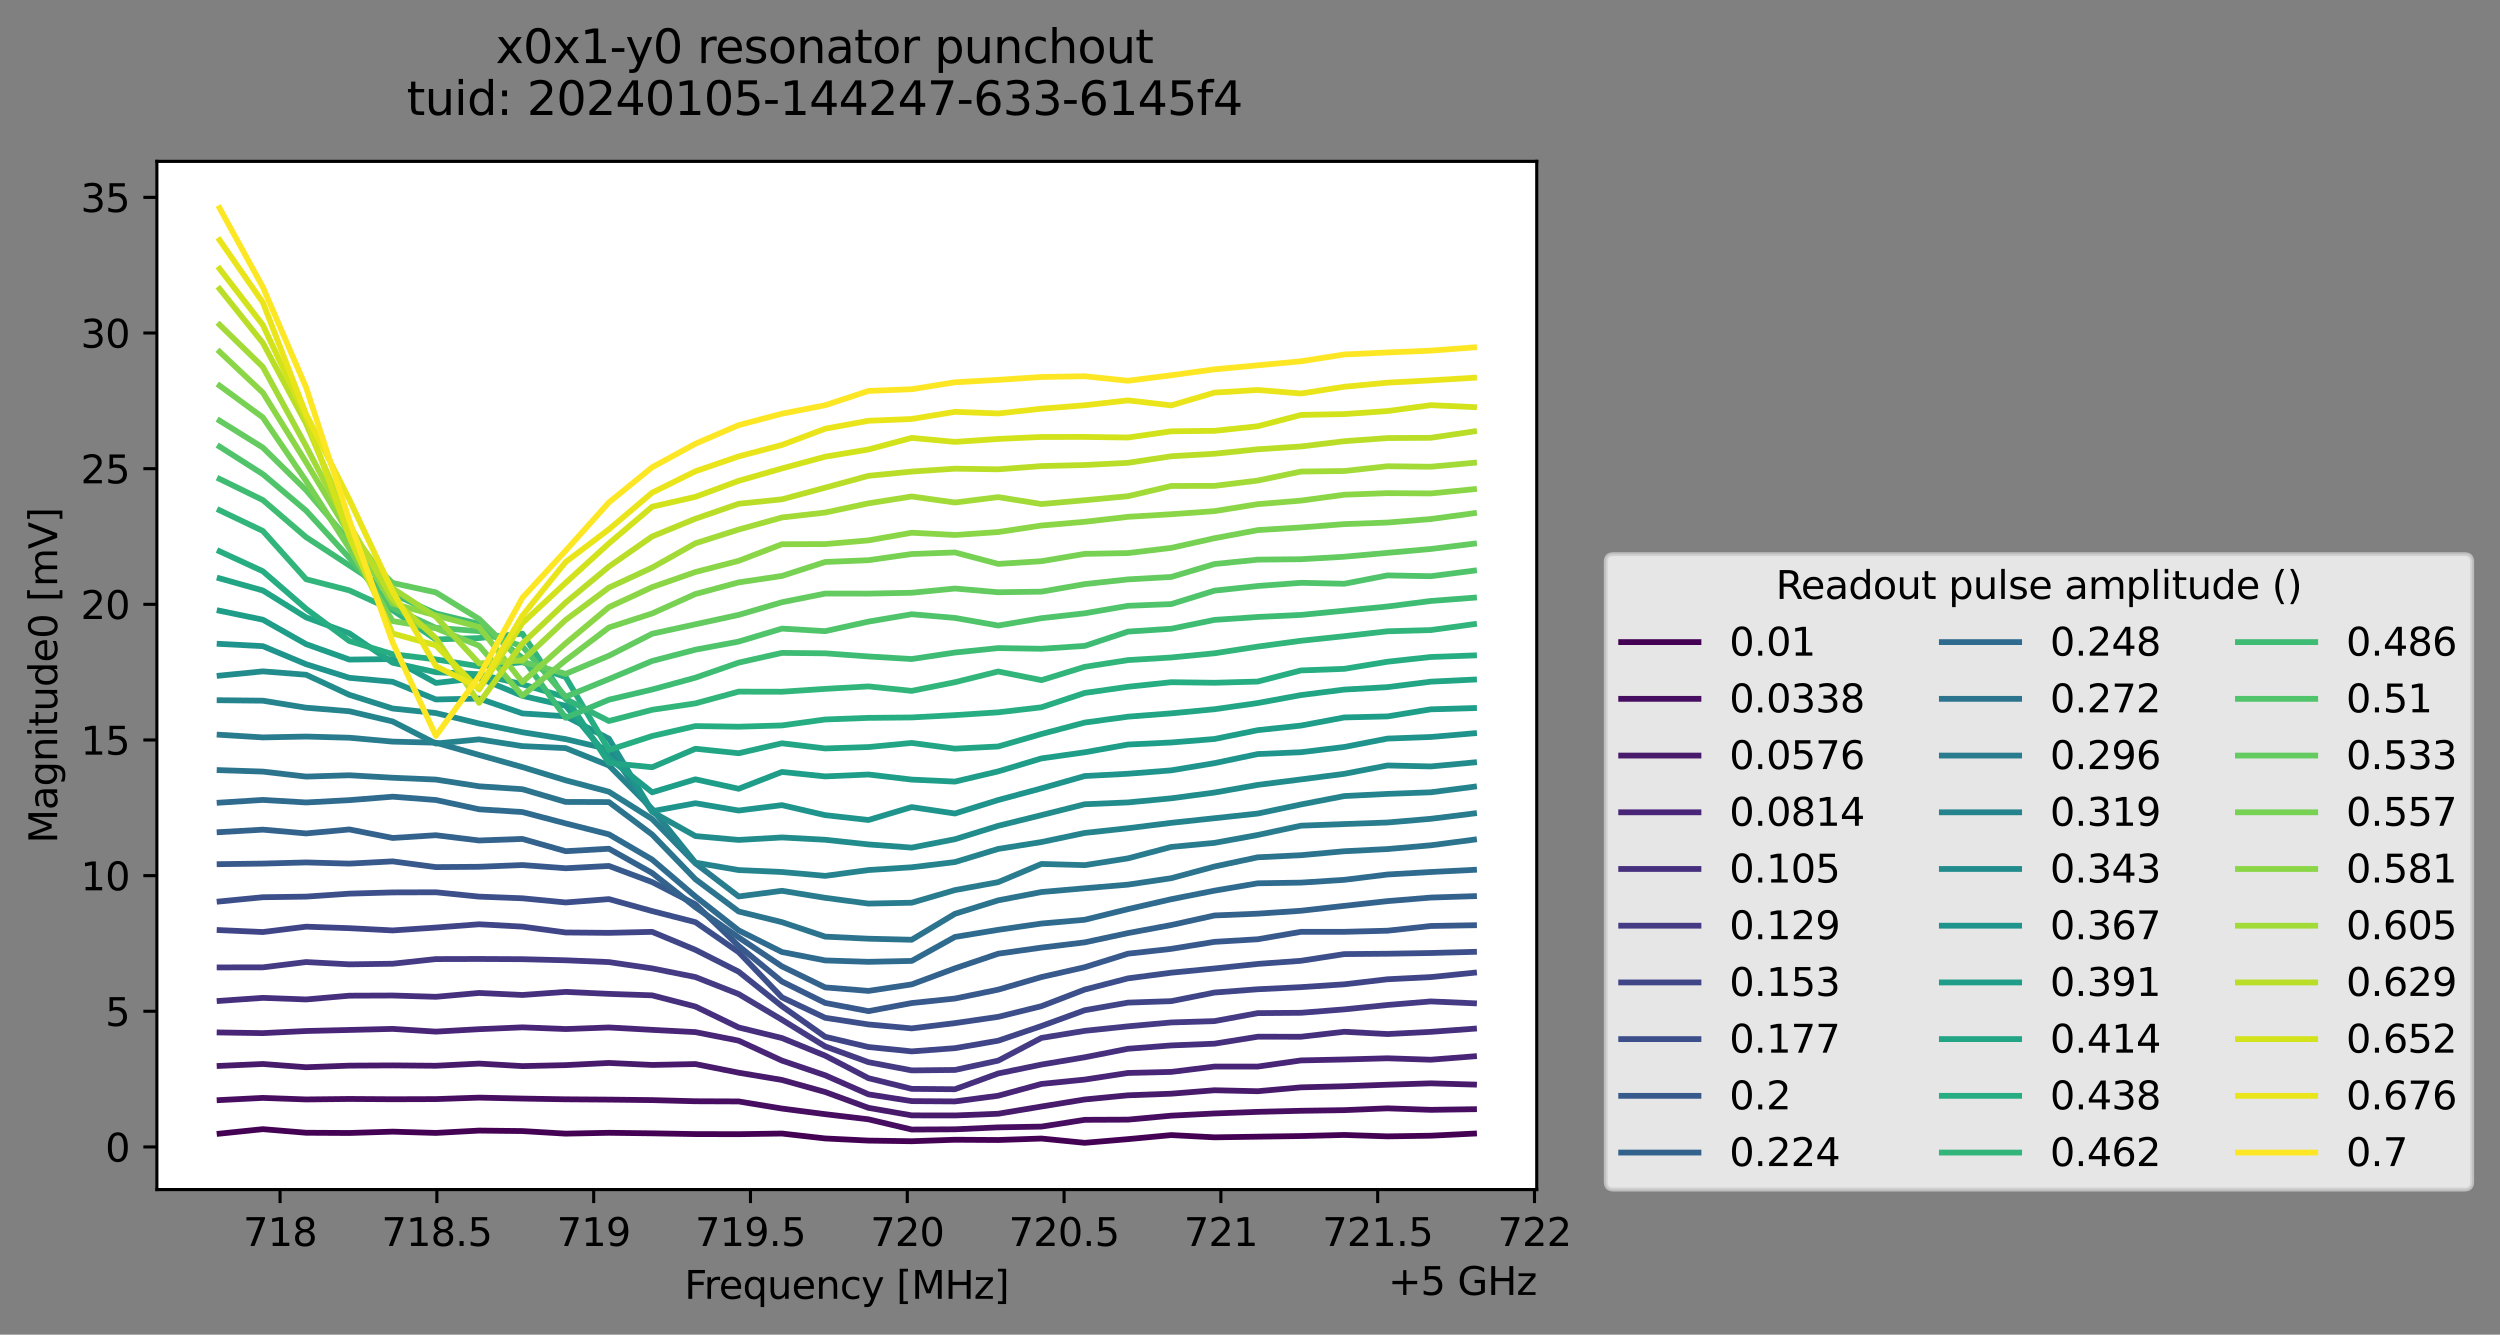 <?xml version="1.0" encoding="utf-8" standalone="no"?>
<!DOCTYPE svg PUBLIC "-//W3C//DTD SVG 1.1//EN"
  "http://www.w3.org/Graphics/SVG/1.1/DTD/svg11.dtd">
<svg xmlns:xlink="http://www.w3.org/1999/xlink" width="647.026pt" height="345.428pt" viewBox="0 0 647.026 345.428" xmlns="http://www.w3.org/2000/svg" version="1.1">
 <rect x="0" y="0" width="647.026" height="345.428" fill="#808080" stroke="none"/>
 <defs>
  <style type="text/css">*{stroke-linejoin: round; stroke-linecap: butt}</style>
 </defs>
 <g id="figure_1">
  <g id="patch_1">
   <path d="M 0 345.428 
L 647.026 345.428 
L 647.026 -0 
L 0 -0 
L 0 345.428 
z
" style="fill: none; opacity: 0"/>
  </g>
  <g id="axes_1">
   <g id="patch_2">
    <path d="M 40.603 307.872 
L 397.723 307.872 
L 397.723 41.76 
L 40.603 41.76 
z
" style="fill: #ffffff"/>
   </g>
   <g id="matplotlib.axis_1">
    <g id="xtick_1">
     <g id="line2d_1">
      <defs>
       <path id="md9b11797bc" d="M 0 0 
L 0 3.5 
" style="stroke: #000000; stroke-width: 0.8"/>
      </defs>
      <g>
       <use xlink:href="#md9b11797bc" x="72.485" y="307.872" style="stroke: #000000; stroke-width: 0.8"/>
      </g>
     </g>
     <g id="text_1">
      <!-- 718 -->
      <g transform="translate(62.941 322.47) scale(0.1 -0.1)">
       <defs>
        <path id="DejaVuSans-37" d="M 525 4666 
L 3525 4666 
L 3525 4397 
L 1831 0 
L 1172 0 
L 2766 4134 
L 525 4134 
L 525 4666 
z
" transform="scale(0.016)"/>
        <path id="DejaVuSans-31" d="M 794 531 
L 1825 531 
L 1825 4091 
L 703 3866 
L 703 4441 
L 1819 4666 
L 2450 4666 
L 2450 531 
L 3481 531 
L 3481 0 
L 794 0 
L 794 531 
z
" transform="scale(0.016)"/>
        <path id="DejaVuSans-38" d="M 2034 2216 
Q 1584 2216 1326 1975 
Q 1069 1734 1069 1313 
Q 1069 891 1326 650 
Q 1584 409 2034 409 
Q 2484 409 2743 651 
Q 3003 894 3003 1313 
Q 3003 1734 2745 1975 
Q 2488 2216 2034 2216 
z
M 1403 2484 
Q 997 2584 770 2862 
Q 544 3141 544 3541 
Q 544 4100 942 4425 
Q 1341 4750 2034 4750 
Q 2731 4750 3128 4425 
Q 3525 4100 3525 3541 
Q 3525 3141 3298 2862 
Q 3072 2584 2669 2484 
Q 3125 2378 3379 2068 
Q 3634 1759 3634 1313 
Q 3634 634 3220 271 
Q 2806 -91 2034 -91 
Q 1263 -91 848 271 
Q 434 634 434 1313 
Q 434 1759 690 2068 
Q 947 2378 1403 2484 
z
M 1172 3481 
Q 1172 3119 1398 2916 
Q 1625 2713 2034 2713 
Q 2441 2713 2670 2916 
Q 2900 3119 2900 3481 
Q 2900 3844 2670 4047 
Q 2441 4250 2034 4250 
Q 1625 4250 1398 4047 
Q 1172 3844 1172 3481 
z
" transform="scale(0.016)"/>
       </defs>
       <use xlink:href="#DejaVuSans-37"/>
       <use xlink:href="#DejaVuSans-31" x="63.623"/>
       <use xlink:href="#DejaVuSans-38" x="127.246"/>
      </g>
     </g>
    </g>
    <g id="xtick_2">
     <g id="line2d_2">
      <g>
       <use xlink:href="#md9b11797bc" x="113.067" y="307.872" style="stroke: #000000; stroke-width: 0.8"/>
      </g>
     </g>
     <g id="text_2">
      <!-- 718.5 -->
      <g transform="translate(98.753 322.47) scale(0.1 -0.1)">
       <defs>
        <path id="DejaVuSans-2e" d="M 684 794 
L 1344 794 
L 1344 0 
L 684 0 
L 684 794 
z
" transform="scale(0.016)"/>
        <path id="DejaVuSans-35" d="M 691 4666 
L 3169 4666 
L 3169 4134 
L 1269 4134 
L 1269 2991 
Q 1406 3038 1543 3061 
Q 1681 3084 1819 3084 
Q 2600 3084 3056 2656 
Q 3513 2228 3513 1497 
Q 3513 744 3044 326 
Q 2575 -91 1722 -91 
Q 1428 -91 1123 -41 
Q 819 9 494 109 
L 494 744 
Q 775 591 1075 516 
Q 1375 441 1709 441 
Q 2250 441 2565 725 
Q 2881 1009 2881 1497 
Q 2881 1984 2565 2268 
Q 2250 2553 1709 2553 
Q 1456 2553 1204 2497 
Q 953 2441 691 2322 
L 691 4666 
z
" transform="scale(0.016)"/>
       </defs>
       <use xlink:href="#DejaVuSans-37"/>
       <use xlink:href="#DejaVuSans-31" x="63.623"/>
       <use xlink:href="#DejaVuSans-38" x="127.246"/>
       <use xlink:href="#DejaVuSans-2e" x="190.869"/>
       <use xlink:href="#DejaVuSans-35" x="222.656"/>
      </g>
     </g>
    </g>
    <g id="xtick_3">
     <g id="line2d_3">
      <g>
       <use xlink:href="#md9b11797bc" x="153.649" y="307.872" style="stroke: #000000; stroke-width: 0.8"/>
      </g>
     </g>
     <g id="text_3">
      <!-- 719 -->
      <g transform="translate(144.105 322.47) scale(0.1 -0.1)">
       <defs>
        <path id="DejaVuSans-39" d="M 703 97 
L 703 672 
Q 941 559 1184 500 
Q 1428 441 1663 441 
Q 2288 441 2617 861 
Q 2947 1281 2994 2138 
Q 2813 1869 2534 1725 
Q 2256 1581 1919 1581 
Q 1219 1581 811 2004 
Q 403 2428 403 3163 
Q 403 3881 828 4315 
Q 1253 4750 1959 4750 
Q 2769 4750 3195 4129 
Q 3622 3509 3622 2328 
Q 3622 1225 3098 567 
Q 2575 -91 1691 -91 
Q 1453 -91 1209 -44 
Q 966 3 703 97 
z
M 1959 2075 
Q 2384 2075 2632 2365 
Q 2881 2656 2881 3163 
Q 2881 3666 2632 3958 
Q 2384 4250 1959 4250 
Q 1534 4250 1286 3958 
Q 1038 3666 1038 3163 
Q 1038 2656 1286 2365 
Q 1534 2075 1959 2075 
z
" transform="scale(0.016)"/>
       </defs>
       <use xlink:href="#DejaVuSans-37"/>
       <use xlink:href="#DejaVuSans-31" x="63.623"/>
       <use xlink:href="#DejaVuSans-39" x="127.246"/>
      </g>
     </g>
    </g>
    <g id="xtick_4">
     <g id="line2d_4">
      <g>
       <use xlink:href="#md9b11797bc" x="194.231" y="307.872" style="stroke: #000000; stroke-width: 0.8"/>
      </g>
     </g>
     <g id="text_4">
      <!-- 719.5 -->
      <g transform="translate(179.916 322.47) scale(0.1 -0.1)">
       <use xlink:href="#DejaVuSans-37"/>
       <use xlink:href="#DejaVuSans-31" x="63.623"/>
       <use xlink:href="#DejaVuSans-39" x="127.246"/>
       <use xlink:href="#DejaVuSans-2e" x="190.869"/>
       <use xlink:href="#DejaVuSans-35" x="222.656"/>
      </g>
     </g>
    </g>
    <g id="xtick_5">
     <g id="line2d_5">
      <g>
       <use xlink:href="#md9b11797bc" x="234.812" y="307.872" style="stroke: #000000; stroke-width: 0.8"/>
      </g>
     </g>
     <g id="text_5">
      <!-- 720 -->
      <g transform="translate(225.269 322.47) scale(0.1 -0.1)">
       <defs>
        <path id="DejaVuSans-32" d="M 1228 531 
L 3431 531 
L 3431 0 
L 469 0 
L 469 531 
Q 828 903 1448 1529 
Q 2069 2156 2228 2338 
Q 2531 2678 2651 2914 
Q 2772 3150 2772 3378 
Q 2772 3750 2511 3984 
Q 2250 4219 1831 4219 
Q 1534 4219 1204 4116 
Q 875 4013 500 3803 
L 500 4441 
Q 881 4594 1212 4672 
Q 1544 4750 1819 4750 
Q 2544 4750 2975 4387 
Q 3406 4025 3406 3419 
Q 3406 3131 3298 2873 
Q 3191 2616 2906 2266 
Q 2828 2175 2409 1742 
Q 1991 1309 1228 531 
z
" transform="scale(0.016)"/>
        <path id="DejaVuSans-30" d="M 2034 4250 
Q 1547 4250 1301 3770 
Q 1056 3291 1056 2328 
Q 1056 1369 1301 889 
Q 1547 409 2034 409 
Q 2525 409 2770 889 
Q 3016 1369 3016 2328 
Q 3016 3291 2770 3770 
Q 2525 4250 2034 4250 
z
M 2034 4750 
Q 2819 4750 3233 4129 
Q 3647 3509 3647 2328 
Q 3647 1150 3233 529 
Q 2819 -91 2034 -91 
Q 1250 -91 836 529 
Q 422 1150 422 2328 
Q 422 3509 836 4129 
Q 1250 4750 2034 4750 
z
" transform="scale(0.016)"/>
       </defs>
       <use xlink:href="#DejaVuSans-37"/>
       <use xlink:href="#DejaVuSans-32" x="63.623"/>
       <use xlink:href="#DejaVuSans-30" x="127.246"/>
      </g>
     </g>
    </g>
    <g id="xtick_6">
     <g id="line2d_6">
      <g>
       <use xlink:href="#md9b11797bc" x="275.394" y="307.872" style="stroke: #000000; stroke-width: 0.8"/>
      </g>
     </g>
     <g id="text_6">
      <!-- 720.5 -->
      <g transform="translate(261.08 322.47) scale(0.1 -0.1)">
       <use xlink:href="#DejaVuSans-37"/>
       <use xlink:href="#DejaVuSans-32" x="63.623"/>
       <use xlink:href="#DejaVuSans-30" x="127.246"/>
       <use xlink:href="#DejaVuSans-2e" x="190.869"/>
       <use xlink:href="#DejaVuSans-35" x="222.656"/>
      </g>
     </g>
    </g>
    <g id="xtick_7">
     <g id="line2d_7">
      <g>
       <use xlink:href="#md9b11797bc" x="315.976" y="307.872" style="stroke: #000000; stroke-width: 0.8"/>
      </g>
     </g>
     <g id="text_7">
      <!-- 721 -->
      <g transform="translate(306.432 322.47) scale(0.1 -0.1)">
       <use xlink:href="#DejaVuSans-37"/>
       <use xlink:href="#DejaVuSans-32" x="63.623"/>
       <use xlink:href="#DejaVuSans-31" x="127.246"/>
      </g>
     </g>
    </g>
    <g id="xtick_8">
     <g id="line2d_8">
      <g>
       <use xlink:href="#md9b11797bc" x="356.558" y="307.872" style="stroke: #000000; stroke-width: 0.8"/>
      </g>
     </g>
     <g id="text_8">
      <!-- 721.5 -->
      <g transform="translate(342.244 322.47) scale(0.1 -0.1)">
       <use xlink:href="#DejaVuSans-37"/>
       <use xlink:href="#DejaVuSans-32" x="63.623"/>
       <use xlink:href="#DejaVuSans-31" x="127.246"/>
       <use xlink:href="#DejaVuSans-2e" x="190.869"/>
       <use xlink:href="#DejaVuSans-35" x="222.656"/>
      </g>
     </g>
    </g>
    <g id="xtick_9">
     <g id="line2d_9">
      <g>
       <use xlink:href="#md9b11797bc" x="397.14" y="307.872" style="stroke: #000000; stroke-width: 0.8"/>
      </g>
     </g>
     <g id="text_9">
      <!-- 722 -->
      <g transform="translate(387.596 322.47) scale(0.1 -0.1)">
       <use xlink:href="#DejaVuSans-37"/>
       <use xlink:href="#DejaVuSans-32" x="63.623"/>
       <use xlink:href="#DejaVuSans-32" x="127.246"/>
      </g>
     </g>
    </g>
    <g id="text_10">
     <!-- Frequency [MHz] -->
     <g transform="translate(177.144 336.149) scale(0.1 -0.1)">
      <defs>
       <path id="DejaVuSans-46" d="M 628 4666 
L 3309 4666 
L 3309 4134 
L 1259 4134 
L 1259 2759 
L 3109 2759 
L 3109 2228 
L 1259 2228 
L 1259 0 
L 628 0 
L 628 4666 
z
" transform="scale(0.016)"/>
       <path id="DejaVuSans-72" d="M 2631 2963 
Q 2534 3019 2420 3045 
Q 2306 3072 2169 3072 
Q 1681 3072 1420 2755 
Q 1159 2438 1159 1844 
L 1159 0 
L 581 0 
L 581 3500 
L 1159 3500 
L 1159 2956 
Q 1341 3275 1631 3429 
Q 1922 3584 2338 3584 
Q 2397 3584 2469 3576 
Q 2541 3569 2628 3553 
L 2631 2963 
z
" transform="scale(0.016)"/>
       <path id="DejaVuSans-65" d="M 3597 1894 
L 3597 1613 
L 953 1613 
Q 991 1019 1311 708 
Q 1631 397 2203 397 
Q 2534 397 2845 478 
Q 3156 559 3463 722 
L 3463 178 
Q 3153 47 2828 -22 
Q 2503 -91 2169 -91 
Q 1331 -91 842 396 
Q 353 884 353 1716 
Q 353 2575 817 3079 
Q 1281 3584 2069 3584 
Q 2775 3584 3186 3129 
Q 3597 2675 3597 1894 
z
M 3022 2063 
Q 3016 2534 2758 2815 
Q 2500 3097 2075 3097 
Q 1594 3097 1305 2825 
Q 1016 2553 972 2059 
L 3022 2063 
z
" transform="scale(0.016)"/>
       <path id="DejaVuSans-71" d="M 947 1747 
Q 947 1113 1208 752 
Q 1469 391 1925 391 
Q 2381 391 2643 752 
Q 2906 1113 2906 1747 
Q 2906 2381 2643 2742 
Q 2381 3103 1925 3103 
Q 1469 3103 1208 2742 
Q 947 2381 947 1747 
z
M 2906 525 
Q 2725 213 2448 61 
Q 2172 -91 1784 -91 
Q 1150 -91 751 415 
Q 353 922 353 1747 
Q 353 2572 751 3078 
Q 1150 3584 1784 3584 
Q 2172 3584 2448 3432 
Q 2725 3281 2906 2969 
L 2906 3500 
L 3481 3500 
L 3481 -1331 
L 2906 -1331 
L 2906 525 
z
" transform="scale(0.016)"/>
       <path id="DejaVuSans-75" d="M 544 1381 
L 544 3500 
L 1119 3500 
L 1119 1403 
Q 1119 906 1312 657 
Q 1506 409 1894 409 
Q 2359 409 2629 706 
Q 2900 1003 2900 1516 
L 2900 3500 
L 3475 3500 
L 3475 0 
L 2900 0 
L 2900 538 
Q 2691 219 2414 64 
Q 2138 -91 1772 -91 
Q 1169 -91 856 284 
Q 544 659 544 1381 
z
M 1991 3584 
L 1991 3584 
z
" transform="scale(0.016)"/>
       <path id="DejaVuSans-6e" d="M 3513 2113 
L 3513 0 
L 2938 0 
L 2938 2094 
Q 2938 2591 2744 2837 
Q 2550 3084 2163 3084 
Q 1697 3084 1428 2787 
Q 1159 2491 1159 1978 
L 1159 0 
L 581 0 
L 581 3500 
L 1159 3500 
L 1159 2956 
Q 1366 3272 1645 3428 
Q 1925 3584 2291 3584 
Q 2894 3584 3203 3211 
Q 3513 2838 3513 2113 
z
" transform="scale(0.016)"/>
       <path id="DejaVuSans-63" d="M 3122 3366 
L 3122 2828 
Q 2878 2963 2633 3030 
Q 2388 3097 2138 3097 
Q 1578 3097 1268 2742 
Q 959 2388 959 1747 
Q 959 1106 1268 751 
Q 1578 397 2138 397 
Q 2388 397 2633 464 
Q 2878 531 3122 666 
L 3122 134 
Q 2881 22 2623 -34 
Q 2366 -91 2075 -91 
Q 1284 -91 818 406 
Q 353 903 353 1747 
Q 353 2603 823 3093 
Q 1294 3584 2113 3584 
Q 2378 3584 2631 3529 
Q 2884 3475 3122 3366 
z
" transform="scale(0.016)"/>
       <path id="DejaVuSans-79" d="M 2059 -325 
Q 1816 -950 1584 -1140 
Q 1353 -1331 966 -1331 
L 506 -1331 
L 506 -850 
L 844 -850 
Q 1081 -850 1212 -737 
Q 1344 -625 1503 -206 
L 1606 56 
L 191 3500 
L 800 3500 
L 1894 763 
L 2988 3500 
L 3597 3500 
L 2059 -325 
z
" transform="scale(0.016)"/>
       <path id="DejaVuSans-20" transform="scale(0.016)"/>
       <path id="DejaVuSans-5b" d="M 550 4863 
L 1875 4863 
L 1875 4416 
L 1125 4416 
L 1125 -397 
L 1875 -397 
L 1875 -844 
L 550 -844 
L 550 4863 
z
" transform="scale(0.016)"/>
       <path id="DejaVuSans-4d" d="M 628 4666 
L 1569 4666 
L 2759 1491 
L 3956 4666 
L 4897 4666 
L 4897 0 
L 4281 0 
L 4281 4097 
L 3078 897 
L 2444 897 
L 1241 4097 
L 1241 0 
L 628 0 
L 628 4666 
z
" transform="scale(0.016)"/>
       <path id="DejaVuSans-48" d="M 628 4666 
L 1259 4666 
L 1259 2753 
L 3553 2753 
L 3553 4666 
L 4184 4666 
L 4184 0 
L 3553 0 
L 3553 2222 
L 1259 2222 
L 1259 0 
L 628 0 
L 628 4666 
z
" transform="scale(0.016)"/>
       <path id="DejaVuSans-7a" d="M 353 3500 
L 3084 3500 
L 3084 2975 
L 922 459 
L 3084 459 
L 3084 0 
L 275 0 
L 275 525 
L 2438 3041 
L 353 3041 
L 353 3500 
z
" transform="scale(0.016)"/>
       <path id="DejaVuSans-5d" d="M 1947 4863 
L 1947 -844 
L 622 -844 
L 622 -397 
L 1369 -397 
L 1369 4416 
L 622 4416 
L 622 4863 
L 1947 4863 
z
" transform="scale(0.016)"/>
      </defs>
      <use xlink:href="#DejaVuSans-46"/>
      <use xlink:href="#DejaVuSans-72" x="50.27"/>
      <use xlink:href="#DejaVuSans-65" x="89.133"/>
      <use xlink:href="#DejaVuSans-71" x="150.656"/>
      <use xlink:href="#DejaVuSans-75" x="214.133"/>
      <use xlink:href="#DejaVuSans-65" x="277.512"/>
      <use xlink:href="#DejaVuSans-6e" x="339.035"/>
      <use xlink:href="#DejaVuSans-63" x="402.414"/>
      <use xlink:href="#DejaVuSans-79" x="457.395"/>
      <use xlink:href="#DejaVuSans-20" x="516.574"/>
      <use xlink:href="#DejaVuSans-5b" x="548.361"/>
      <use xlink:href="#DejaVuSans-4d" x="587.375"/>
      <use xlink:href="#DejaVuSans-48" x="673.654"/>
      <use xlink:href="#DejaVuSans-7a" x="748.85"/>
      <use xlink:href="#DejaVuSans-5d" x="801.34"/>
     </g>
    </g>
    <g id="text_11">
     <!-- +5 GHz -->
     <g transform="translate(359.286 335.149) scale(0.1 -0.1)">
      <defs>
       <path id="DejaVuSans-2b" d="M 2944 4013 
L 2944 2272 
L 4684 2272 
L 4684 1741 
L 2944 1741 
L 2944 0 
L 2419 0 
L 2419 1741 
L 678 1741 
L 678 2272 
L 2419 2272 
L 2419 4013 
L 2944 4013 
z
" transform="scale(0.016)"/>
       <path id="DejaVuSans-47" d="M 3809 666 
L 3809 1919 
L 2778 1919 
L 2778 2438 
L 4434 2438 
L 4434 434 
Q 4069 175 3628 42 
Q 3188 -91 2688 -91 
Q 1594 -91 976 548 
Q 359 1188 359 2328 
Q 359 3472 976 4111 
Q 1594 4750 2688 4750 
Q 3144 4750 3555 4637 
Q 3966 4525 4313 4306 
L 4313 3634 
Q 3963 3931 3569 4081 
Q 3175 4231 2741 4231 
Q 1884 4231 1454 3753 
Q 1025 3275 1025 2328 
Q 1025 1384 1454 906 
Q 1884 428 2741 428 
Q 3075 428 3337 486 
Q 3600 544 3809 666 
z
" transform="scale(0.016)"/>
      </defs>
      <use xlink:href="#DejaVuSans-2b"/>
      <use xlink:href="#DejaVuSans-35" x="83.789"/>
      <use xlink:href="#DejaVuSans-20" x="147.412"/>
      <use xlink:href="#DejaVuSans-47" x="179.199"/>
      <use xlink:href="#DejaVuSans-48" x="256.689"/>
      <use xlink:href="#DejaVuSans-7a" x="331.885"/>
     </g>
    </g>
   </g>
   <g id="matplotlib.axis_2">
    <g id="ytick_1">
     <g id="line2d_10">
      <defs>
       <path id="m7816bf93dc" d="M 0 0 
L -3.5 0 
" style="stroke: #000000; stroke-width: 0.8"/>
      </defs>
      <g>
       <use xlink:href="#m7816bf93dc" x="40.603" y="296.84" style="stroke: #000000; stroke-width: 0.8"/>
      </g>
     </g>
     <g id="text_12">
      <!-- 0 -->
      <g transform="translate(27.241 300.639) scale(0.1 -0.1)">
       <use xlink:href="#DejaVuSans-30"/>
      </g>
     </g>
    </g>
    <g id="ytick_2">
     <g id="line2d_11">
      <g>
       <use xlink:href="#m7816bf93dc" x="40.603" y="261.731" style="stroke: #000000; stroke-width: 0.8"/>
      </g>
     </g>
     <g id="text_13">
      <!-- 5 -->
      <g transform="translate(27.241 265.53) scale(0.1 -0.1)">
       <use xlink:href="#DejaVuSans-35"/>
      </g>
     </g>
    </g>
    <g id="ytick_3">
     <g id="line2d_12">
      <g>
       <use xlink:href="#m7816bf93dc" x="40.603" y="226.622" style="stroke: #000000; stroke-width: 0.8"/>
      </g>
     </g>
     <g id="text_14">
      <!-- 10 -->
      <g transform="translate(20.878 230.421) scale(0.1 -0.1)">
       <use xlink:href="#DejaVuSans-31"/>
       <use xlink:href="#DejaVuSans-30" x="63.623"/>
      </g>
     </g>
    </g>
    <g id="ytick_4">
     <g id="line2d_13">
      <g>
       <use xlink:href="#m7816bf93dc" x="40.603" y="191.513" style="stroke: #000000; stroke-width: 0.8"/>
      </g>
     </g>
     <g id="text_15">
      <!-- 15 -->
      <g transform="translate(20.878 195.312) scale(0.1 -0.1)">
       <use xlink:href="#DejaVuSans-31"/>
       <use xlink:href="#DejaVuSans-35" x="63.623"/>
      </g>
     </g>
    </g>
    <g id="ytick_5">
     <g id="line2d_14">
      <g>
       <use xlink:href="#m7816bf93dc" x="40.603" y="156.404" style="stroke: #000000; stroke-width: 0.8"/>
      </g>
     </g>
     <g id="text_16">
      <!-- 20 -->
      <g transform="translate(20.878 160.203) scale(0.1 -0.1)">
       <use xlink:href="#DejaVuSans-32"/>
       <use xlink:href="#DejaVuSans-30" x="63.623"/>
      </g>
     </g>
    </g>
    <g id="ytick_6">
     <g id="line2d_15">
      <g>
       <use xlink:href="#m7816bf93dc" x="40.603" y="121.295" style="stroke: #000000; stroke-width: 0.8"/>
      </g>
     </g>
     <g id="text_17">
      <!-- 25 -->
      <g transform="translate(20.878 125.094) scale(0.1 -0.1)">
       <use xlink:href="#DejaVuSans-32"/>
       <use xlink:href="#DejaVuSans-35" x="63.623"/>
      </g>
     </g>
    </g>
    <g id="ytick_7">
     <g id="line2d_16">
      <g>
       <use xlink:href="#m7816bf93dc" x="40.603" y="86.186" style="stroke: #000000; stroke-width: 0.8"/>
      </g>
     </g>
     <g id="text_18">
      <!-- 30 -->
      <g transform="translate(20.878 89.986) scale(0.1 -0.1)">
       <defs>
        <path id="DejaVuSans-33" d="M 2597 2516 
Q 3050 2419 3304 2112 
Q 3559 1806 3559 1356 
Q 3559 666 3084 287 
Q 2609 -91 1734 -91 
Q 1441 -91 1130 -33 
Q 819 25 488 141 
L 488 750 
Q 750 597 1062 519 
Q 1375 441 1716 441 
Q 2309 441 2620 675 
Q 2931 909 2931 1356 
Q 2931 1769 2642 2001 
Q 2353 2234 1838 2234 
L 1294 2234 
L 1294 2753 
L 1863 2753 
Q 2328 2753 2575 2939 
Q 2822 3125 2822 3475 
Q 2822 3834 2567 4026 
Q 2313 4219 1838 4219 
Q 1578 4219 1281 4162 
Q 984 4106 628 3988 
L 628 4550 
Q 988 4650 1302 4700 
Q 1616 4750 1894 4750 
Q 2613 4750 3031 4423 
Q 3450 4097 3450 3541 
Q 3450 3153 3228 2886 
Q 3006 2619 2597 2516 
z
" transform="scale(0.016)"/>
       </defs>
       <use xlink:href="#DejaVuSans-33"/>
       <use xlink:href="#DejaVuSans-30" x="63.623"/>
      </g>
     </g>
    </g>
    <g id="ytick_8">
     <g id="line2d_17">
      <g>
       <use xlink:href="#m7816bf93dc" x="40.603" y="51.078" style="stroke: #000000; stroke-width: 0.8"/>
      </g>
     </g>
     <g id="text_19">
      <!-- 35 -->
      <g transform="translate(20.878 54.877) scale(0.1 -0.1)">
       <use xlink:href="#DejaVuSans-33"/>
       <use xlink:href="#DejaVuSans-35" x="63.623"/>
      </g>
     </g>
    </g>
    <g id="text_20">
     <!-- Magnitude0 [mV] -->
     <g transform="translate(14.798 218.268) rotate(-90) scale(0.1 -0.1)">
      <defs>
       <path id="DejaVuSans-61" d="M 2194 1759 
Q 1497 1759 1228 1600 
Q 959 1441 959 1056 
Q 959 750 1161 570 
Q 1363 391 1709 391 
Q 2188 391 2477 730 
Q 2766 1069 2766 1631 
L 2766 1759 
L 2194 1759 
z
M 3341 1997 
L 3341 0 
L 2766 0 
L 2766 531 
Q 2569 213 2275 61 
Q 1981 -91 1556 -91 
Q 1019 -91 701 211 
Q 384 513 384 1019 
Q 384 1609 779 1909 
Q 1175 2209 1959 2209 
L 2766 2209 
L 2766 2266 
Q 2766 2663 2505 2880 
Q 2244 3097 1772 3097 
Q 1472 3097 1187 3025 
Q 903 2953 641 2809 
L 641 3341 
Q 956 3463 1253 3523 
Q 1550 3584 1831 3584 
Q 2591 3584 2966 3190 
Q 3341 2797 3341 1997 
z
" transform="scale(0.016)"/>
       <path id="DejaVuSans-67" d="M 2906 1791 
Q 2906 2416 2648 2759 
Q 2391 3103 1925 3103 
Q 1463 3103 1205 2759 
Q 947 2416 947 1791 
Q 947 1169 1205 825 
Q 1463 481 1925 481 
Q 2391 481 2648 825 
Q 2906 1169 2906 1791 
z
M 3481 434 
Q 3481 -459 3084 -895 
Q 2688 -1331 1869 -1331 
Q 1566 -1331 1297 -1286 
Q 1028 -1241 775 -1147 
L 775 -588 
Q 1028 -725 1275 -790 
Q 1522 -856 1778 -856 
Q 2344 -856 2625 -561 
Q 2906 -266 2906 331 
L 2906 616 
Q 2728 306 2450 153 
Q 2172 0 1784 0 
Q 1141 0 747 490 
Q 353 981 353 1791 
Q 353 2603 747 3093 
Q 1141 3584 1784 3584 
Q 2172 3584 2450 3431 
Q 2728 3278 2906 2969 
L 2906 3500 
L 3481 3500 
L 3481 434 
z
" transform="scale(0.016)"/>
       <path id="DejaVuSans-69" d="M 603 3500 
L 1178 3500 
L 1178 0 
L 603 0 
L 603 3500 
z
M 603 4863 
L 1178 4863 
L 1178 4134 
L 603 4134 
L 603 4863 
z
" transform="scale(0.016)"/>
       <path id="DejaVuSans-74" d="M 1172 4494 
L 1172 3500 
L 2356 3500 
L 2356 3053 
L 1172 3053 
L 1172 1153 
Q 1172 725 1289 603 
Q 1406 481 1766 481 
L 2356 481 
L 2356 0 
L 1766 0 
Q 1100 0 847 248 
Q 594 497 594 1153 
L 594 3053 
L 172 3053 
L 172 3500 
L 594 3500 
L 594 4494 
L 1172 4494 
z
" transform="scale(0.016)"/>
       <path id="DejaVuSans-64" d="M 2906 2969 
L 2906 4863 
L 3481 4863 
L 3481 0 
L 2906 0 
L 2906 525 
Q 2725 213 2448 61 
Q 2172 -91 1784 -91 
Q 1150 -91 751 415 
Q 353 922 353 1747 
Q 353 2572 751 3078 
Q 1150 3584 1784 3584 
Q 2172 3584 2448 3432 
Q 2725 3281 2906 2969 
z
M 947 1747 
Q 947 1113 1208 752 
Q 1469 391 1925 391 
Q 2381 391 2643 752 
Q 2906 1113 2906 1747 
Q 2906 2381 2643 2742 
Q 2381 3103 1925 3103 
Q 1469 3103 1208 2742 
Q 947 2381 947 1747 
z
" transform="scale(0.016)"/>
       <path id="DejaVuSans-6d" d="M 3328 2828 
Q 3544 3216 3844 3400 
Q 4144 3584 4550 3584 
Q 5097 3584 5394 3201 
Q 5691 2819 5691 2113 
L 5691 0 
L 5113 0 
L 5113 2094 
Q 5113 2597 4934 2840 
Q 4756 3084 4391 3084 
Q 3944 3084 3684 2787 
Q 3425 2491 3425 1978 
L 3425 0 
L 2847 0 
L 2847 2094 
Q 2847 2600 2669 2842 
Q 2491 3084 2119 3084 
Q 1678 3084 1418 2786 
Q 1159 2488 1159 1978 
L 1159 0 
L 581 0 
L 581 3500 
L 1159 3500 
L 1159 2956 
Q 1356 3278 1631 3431 
Q 1906 3584 2284 3584 
Q 2666 3584 2933 3390 
Q 3200 3197 3328 2828 
z
" transform="scale(0.016)"/>
       <path id="DejaVuSans-56" d="M 1831 0 
L 50 4666 
L 709 4666 
L 2188 738 
L 3669 4666 
L 4325 4666 
L 2547 0 
L 1831 0 
z
" transform="scale(0.016)"/>
      </defs>
      <use xlink:href="#DejaVuSans-4d"/>
      <use xlink:href="#DejaVuSans-61" x="86.279"/>
      <use xlink:href="#DejaVuSans-67" x="147.559"/>
      <use xlink:href="#DejaVuSans-6e" x="211.035"/>
      <use xlink:href="#DejaVuSans-69" x="274.414"/>
      <use xlink:href="#DejaVuSans-74" x="302.197"/>
      <use xlink:href="#DejaVuSans-75" x="341.406"/>
      <use xlink:href="#DejaVuSans-64" x="404.785"/>
      <use xlink:href="#DejaVuSans-65" x="468.262"/>
      <use xlink:href="#DejaVuSans-30" x="529.785"/>
      <use xlink:href="#DejaVuSans-20" x="593.408"/>
      <use xlink:href="#DejaVuSans-5b" x="625.195"/>
      <use xlink:href="#DejaVuSans-6d" x="664.209"/>
      <use xlink:href="#DejaVuSans-56" x="761.621"/>
      <use xlink:href="#DejaVuSans-5d" x="830.029"/>
     </g>
    </g>
   </g>
   <g id="line2d_18">
    <path d="M 56.836 293.4 
L 68.031 292.237 
L 79.226 293.167 
L 90.421 293.228 
L 101.616 292.88 
L 112.811 293.213 
L 124.006 292.605 
L 135.201 292.733 
L 146.396 293.398 
L 157.591 293.178 
L 168.786 293.319 
L 179.981 293.512 
L 191.176 293.539 
L 202.371 293.371 
L 213.566 294.644 
L 224.761 295.198 
L 235.956 295.362 
L 247.151 294.976 
L 258.346 295.046 
L 269.541 294.666 
L 280.736 295.776 
L 291.931 294.822 
L 303.126 293.77 
L 314.32 294.354 
L 325.515 294.182 
L 336.71 294.02 
L 347.905 293.738 
L 359.1 294.103 
L 370.295 293.933 
L 381.49 293.382 
" clip-path="url(#p8988c9184c)" style="fill: none; stroke: #440154; stroke-width: 1.5; stroke-linecap: square"/>
   </g>
   <g id="line2d_19">
    <path d="M 56.836 284.715 
L 68.031 284.147 
L 79.226 284.547 
L 90.421 284.423 
L 101.616 284.497 
L 112.811 284.458 
L 124.006 284.075 
L 135.201 284.32 
L 146.396 284.511 
L 157.591 284.591 
L 168.786 284.719 
L 179.981 285.016 
L 191.176 285.063 
L 202.371 286.908 
L 213.566 288.36 
L 224.761 289.692 
L 235.956 292.337 
L 247.151 292.277 
L 258.346 291.774 
L 269.541 291.574 
L 280.736 289.824 
L 291.931 289.774 
L 303.126 288.746 
L 314.32 288.176 
L 325.515 287.761 
L 336.71 287.483 
L 347.905 287.317 
L 359.1 286.849 
L 370.295 287.238 
L 381.49 287.074 
" clip-path="url(#p8988c9184c)" style="fill: none; stroke: #470d60; stroke-width: 1.5; stroke-linecap: square"/>
   </g>
   <g id="line2d_20">
    <path d="M 56.836 275.866 
L 68.031 275.371 
L 79.226 276.214 
L 90.421 275.798 
L 101.616 275.735 
L 112.811 275.831 
L 124.006 275.266 
L 135.201 275.921 
L 146.396 275.665 
L 157.591 275.1 
L 168.786 275.619 
L 179.981 275.387 
L 191.176 277.627 
L 202.371 279.503 
L 213.566 282.62 
L 224.761 286.72 
L 235.956 288.673 
L 247.151 288.694 
L 258.346 288.247 
L 269.541 286.378 
L 280.736 284.554 
L 291.931 283.476 
L 303.126 283.061 
L 314.32 282.168 
L 325.515 282.42 
L 336.71 281.418 
L 347.905 281.136 
L 359.1 280.733 
L 370.295 280.38 
L 381.49 280.698 
" clip-path="url(#p8988c9184c)" style="fill: none; stroke: #481a6c; stroke-width: 1.5; stroke-linecap: square"/>
   </g>
   <g id="line2d_21">
    <path d="M 56.836 267.212 
L 68.031 267.382 
L 79.226 266.836 
L 90.421 266.563 
L 101.616 266.287 
L 112.811 266.996 
L 124.006 266.362 
L 135.201 265.884 
L 146.396 266.327 
L 157.591 265.917 
L 168.786 266.538 
L 179.981 267.122 
L 191.176 269.336 
L 202.371 274.494 
L 213.566 278.297 
L 224.761 283.229 
L 235.956 284.982 
L 247.151 285.058 
L 258.346 283.585 
L 269.541 280.532 
L 280.736 279.408 
L 291.931 277.695 
L 303.126 277.422 
L 314.32 276.037 
L 325.515 276.038 
L 336.71 274.446 
L 347.905 274.206 
L 359.1 273.894 
L 370.295 274.265 
L 381.49 273.39 
" clip-path="url(#p8988c9184c)" style="fill: none; stroke: #482576; stroke-width: 1.5; stroke-linecap: square"/>
   </g>
   <g id="line2d_22">
    <path d="M 56.836 259.038 
L 68.031 258.256 
L 79.226 258.67 
L 90.421 257.693 
L 101.616 257.649 
L 112.811 257.984 
L 124.006 256.986 
L 135.201 257.509 
L 146.396 256.713 
L 157.591 257.224 
L 168.786 257.605 
L 179.981 260.505 
L 191.176 265.918 
L 202.371 268.655 
L 213.566 273.22 
L 224.761 279.043 
L 235.956 281.807 
L 247.151 281.903 
L 258.346 277.824 
L 269.541 275.518 
L 280.736 273.636 
L 291.931 271.433 
L 303.126 270.565 
L 314.32 270.113 
L 325.515 268.316 
L 336.71 268.319 
L 347.905 267.032 
L 359.1 267.622 
L 370.295 267.055 
L 381.49 266.234 
" clip-path="url(#p8988c9184c)" style="fill: none; stroke: #46307e; stroke-width: 1.5; stroke-linecap: square"/>
   </g>
   <g id="line2d_23">
    <path d="M 56.836 250.379 
L 68.031 250.359 
L 79.226 248.987 
L 90.421 249.581 
L 101.616 249.424 
L 112.811 248.221 
L 124.006 248.191 
L 135.201 248.249 
L 146.396 248.531 
L 157.591 248.999 
L 168.786 250.634 
L 179.981 252.874 
L 191.176 257.281 
L 202.371 263.921 
L 213.566 270.825 
L 224.761 274.904 
L 235.956 277.031 
L 247.151 276.915 
L 258.346 274.501 
L 269.541 268.622 
L 280.736 266.791 
L 291.931 265.625 
L 303.126 264.619 
L 314.32 264.272 
L 325.515 262.208 
L 336.71 262.119 
L 347.905 261.237 
L 359.1 260.098 
L 370.295 259.177 
L 381.49 259.661 
" clip-path="url(#p8988c9184c)" style="fill: none; stroke: #443b84; stroke-width: 1.5; stroke-linecap: square"/>
   </g>
   <g id="line2d_24">
    <path d="M 56.836 240.721 
L 68.031 241.224 
L 79.226 239.833 
L 90.421 240.223 
L 101.616 240.805 
L 112.811 240.063 
L 124.006 239.209 
L 135.201 239.819 
L 146.396 241.334 
L 157.591 241.433 
L 168.786 241.174 
L 179.981 245.831 
L 191.176 251.491 
L 202.371 260.416 
L 213.566 268.329 
L 224.761 270.982 
L 235.956 272.108 
L 247.151 271.277 
L 258.346 269.344 
L 269.541 265.539 
L 280.736 261.46 
L 291.931 259.488 
L 303.126 259.109 
L 314.32 256.881 
L 325.515 256.03 
L 336.71 255.483 
L 347.905 254.75 
L 359.1 253.444 
L 370.295 252.879 
L 381.49 251.75 
" clip-path="url(#p8988c9184c)" style="fill: none; stroke: #404588; stroke-width: 1.5; stroke-linecap: square"/>
   </g>
   <g id="line2d_25">
    <path d="M 56.836 233.305 
L 68.031 232.212 
L 79.226 232.055 
L 90.421 231.284 
L 101.616 230.965 
L 112.811 230.931 
L 124.006 232.056 
L 135.201 232.487 
L 146.396 233.567 
L 157.591 232.699 
L 168.786 235.8 
L 179.981 238.666 
L 191.176 246.433 
L 202.371 258.125 
L 213.566 263.417 
L 224.761 265.138 
L 235.956 266.157 
L 247.151 264.793 
L 258.346 263.169 
L 269.541 260.405 
L 280.736 256.106 
L 291.931 253.211 
L 303.126 251.745 
L 314.32 250.654 
L 325.515 249.471 
L 336.71 248.663 
L 347.905 246.93 
L 359.1 246.835 
L 370.295 246.647 
L 381.49 246.349 
" clip-path="url(#p8988c9184c)" style="fill: none; stroke: #3c4f8a; stroke-width: 1.5; stroke-linecap: square"/>
   </g>
   <g id="line2d_26">
    <path d="M 56.836 223.651 
L 68.031 223.507 
L 79.226 223.206 
L 90.421 223.515 
L 101.616 222.931 
L 112.811 224.416 
L 124.006 224.332 
L 135.201 223.882 
L 146.396 224.714 
L 157.591 224.116 
L 168.786 228.299 
L 179.981 234.049 
L 191.176 244.816 
L 202.371 254.029 
L 213.566 259.572 
L 224.761 261.697 
L 235.956 259.6 
L 247.151 258.432 
L 258.346 256.127 
L 269.541 252.869 
L 280.736 250.322 
L 291.931 246.821 
L 303.126 245.577 
L 314.32 243.761 
L 325.515 243.09 
L 336.71 241.163 
L 347.905 241.165 
L 359.1 240.877 
L 370.295 239.656 
L 381.49 239.461 
" clip-path="url(#p8988c9184c)" style="fill: none; stroke: #38598c; stroke-width: 1.5; stroke-linecap: square"/>
   </g>
   <g id="line2d_27">
    <path d="M 56.836 215.361 
L 68.031 214.721 
L 79.226 215.7 
L 90.421 214.669 
L 101.616 216.874 
L 112.811 216.164 
L 124.006 217.526 
L 135.201 217.126 
L 146.396 220.295 
L 157.591 219.661 
L 168.786 225.946 
L 179.981 234.793 
L 191.176 242.614 
L 202.371 250.108 
L 213.566 255.551 
L 224.761 256.458 
L 235.956 254.768 
L 247.151 250.62 
L 258.346 246.824 
L 269.541 245.246 
L 280.736 243.895 
L 291.931 241.49 
L 303.126 239.406 
L 314.32 236.931 
L 325.515 236.466 
L 336.71 235.715 
L 347.905 234.446 
L 359.1 233.224 
L 370.295 232.297 
L 381.49 231.938 
" clip-path="url(#p8988c9184c)" style="fill: none; stroke: #33628d; stroke-width: 1.5; stroke-linecap: square"/>
   </g>
   <g id="line2d_28">
    <path d="M 56.836 207.734 
L 68.031 207.027 
L 79.226 207.686 
L 90.421 207.085 
L 101.616 206.191 
L 112.811 207.049 
L 124.006 209.454 
L 135.201 210.167 
L 146.396 213.109 
L 157.591 215.935 
L 168.786 222.473 
L 179.981 232.022 
L 191.176 240.787 
L 202.371 246.396 
L 213.566 248.569 
L 224.761 248.932 
L 235.956 248.696 
L 247.151 242.488 
L 258.346 240.647 
L 269.541 239.021 
L 280.736 238.045 
L 291.931 235.288 
L 303.126 232.725 
L 314.32 230.511 
L 325.515 228.605 
L 336.71 228.43 
L 347.905 227.714 
L 359.1 226.33 
L 370.295 225.681 
L 381.49 225.12 
" clip-path="url(#p8988c9184c)" style="fill: none; stroke: #2f6b8e; stroke-width: 1.5; stroke-linecap: square"/>
   </g>
   <g id="line2d_29">
    <path d="M 56.836 199.321 
L 68.031 199.695 
L 79.226 200.993 
L 90.421 200.646 
L 101.616 201.286 
L 112.811 201.762 
L 124.006 203.502 
L 135.201 204.257 
L 146.396 207.547 
L 157.591 207.588 
L 168.786 215.994 
L 179.981 227.556 
L 191.176 235.909 
L 202.371 238.664 
L 213.566 242.411 
L 224.761 242.947 
L 235.956 243.219 
L 247.151 236.502 
L 258.346 233.017 
L 269.541 230.867 
L 280.736 229.893 
L 291.931 228.95 
L 303.126 227.289 
L 314.32 224.266 
L 325.515 221.878 
L 336.71 221.332 
L 347.905 220.31 
L 359.1 219.746 
L 370.295 218.771 
L 381.49 217.306 
" clip-path="url(#p8988c9184c)" style="fill: none; stroke: #2c738e; stroke-width: 1.5; stroke-linecap: square"/>
   </g>
   <g id="line2d_30">
    <path d="M 56.836 190.166 
L 68.031 190.85 
L 79.226 190.625 
L 90.421 190.933 
L 101.616 191.939 
L 112.811 192.216 
L 124.006 195.398 
L 135.201 198.536 
L 146.396 201.956 
L 157.591 204.913 
L 168.786 211.968 
L 179.981 223.454 
L 191.176 232.011 
L 202.371 230.55 
L 213.566 232.369 
L 224.761 233.857 
L 235.956 233.631 
L 247.151 230.365 
L 258.346 228.305 
L 269.541 223.599 
L 280.736 223.908 
L 291.931 222.151 
L 303.126 219.192 
L 314.32 218.141 
L 325.515 216.098 
L 336.71 213.693 
L 347.905 213.274 
L 359.1 212.873 
L 370.295 211.917 
L 381.49 210.524 
" clip-path="url(#p8988c9184c)" style="fill: none; stroke: #297b8e; stroke-width: 1.5; stroke-linecap: square"/>
   </g>
   <g id="line2d_31">
    <path d="M 56.836 181.227 
L 68.031 181.345 
L 79.226 183.162 
L 90.421 184.081 
L 101.616 186.723 
L 112.811 192.437 
L 124.006 191.356 
L 135.201 193.106 
L 146.396 193.623 
L 157.591 198.12 
L 168.786 209.379 
L 179.981 223.258 
L 191.176 225.182 
L 202.371 225.685 
L 213.566 226.685 
L 224.761 225.175 
L 235.956 224.458 
L 247.151 223.112 
L 258.346 219.708 
L 269.541 217.932 
L 280.736 215.571 
L 291.931 214.354 
L 303.126 212.96 
L 314.32 211.761 
L 325.515 210.556 
L 336.71 208.201 
L 347.905 206.031 
L 359.1 205.464 
L 370.295 205.053 
L 381.49 203.609 
" clip-path="url(#p8988c9184c)" style="fill: none; stroke: #25838e; stroke-width: 1.5; stroke-linecap: square"/>
   </g>
   <g id="line2d_32">
    <path d="M 56.836 174.862 
L 68.031 173.755 
L 79.226 174.63 
L 90.421 179.832 
L 101.616 183.376 
L 112.811 184.545 
L 124.006 187.255 
L 135.201 189.511 
L 146.396 191.292 
L 157.591 193.929 
L 168.786 210.102 
L 179.981 216.382 
L 191.176 217.385 
L 202.371 216.741 
L 213.566 217.339 
L 224.761 218.543 
L 235.956 219.374 
L 247.151 217.199 
L 258.346 213.73 
L 269.541 210.962 
L 280.736 208.147 
L 291.931 207.674 
L 303.126 206.612 
L 314.32 205.119 
L 325.515 203.138 
L 336.71 201.72 
L 347.905 200.275 
L 359.1 198.112 
L 370.295 198.362 
L 381.49 197.322 
" clip-path="url(#p8988c9184c)" style="fill: none; stroke: #228c8d; stroke-width: 1.5; stroke-linecap: square"/>
   </g>
   <g id="line2d_33">
    <path d="M 56.836 166.648 
L 68.031 167.232 
L 79.226 171.909 
L 90.421 175.423 
L 101.616 176.456 
L 112.811 181.028 
L 124.006 180.794 
L 135.201 184.642 
L 146.396 185.394 
L 157.591 191.178 
L 168.786 209.953 
L 179.981 207.881 
L 191.176 209.773 
L 202.371 208.378 
L 213.566 210.969 
L 224.761 212.224 
L 235.956 208.882 
L 247.151 210.547 
L 258.346 207.052 
L 269.541 204.029 
L 280.736 200.846 
L 291.931 200.251 
L 303.126 199.376 
L 314.32 197.509 
L 325.515 195.159 
L 336.71 194.68 
L 347.905 193.325 
L 359.1 191.152 
L 370.295 190.739 
L 381.49 189.781 
" clip-path="url(#p8988c9184c)" style="fill: none; stroke: #1f948c; stroke-width: 1.5; stroke-linecap: square"/>
   </g>
   <g id="line2d_34">
    <path d="M 56.836 158.069 
L 68.031 160.389 
L 79.226 166.714 
L 90.421 170.707 
L 101.616 170.571 
L 112.811 176.748 
L 124.006 175.46 
L 135.201 180.097 
L 146.396 182.663 
L 157.591 196.186 
L 168.786 205.061 
L 179.981 201.694 
L 191.176 204.142 
L 202.371 199.787 
L 213.566 200.942 
L 224.761 200.45 
L 235.956 201.768 
L 247.151 202.285 
L 258.346 199.641 
L 269.541 196.286 
L 280.736 194.7 
L 291.931 192.693 
L 303.126 192.163 
L 314.32 191.26 
L 325.515 188.977 
L 336.71 187.785 
L 347.905 185.685 
L 359.1 185.412 
L 370.295 183.58 
L 381.49 183.256 
" clip-path="url(#p8988c9184c)" style="fill: none; stroke: #1e9d89; stroke-width: 1.5; stroke-linecap: square"/>
   </g>
   <g id="line2d_35">
    <path d="M 56.836 149.685 
L 68.031 152.827 
L 79.226 159.792 
L 90.421 163.924 
L 101.616 171.527 
L 112.811 173.977 
L 124.006 174.493 
L 135.201 177.105 
L 146.396 180.454 
L 157.591 197.453 
L 168.786 198.57 
L 179.981 193.782 
L 191.176 194.946 
L 202.371 192.373 
L 213.566 193.705 
L 224.761 193.348 
L 235.956 192.279 
L 247.151 193.762 
L 258.346 193.198 
L 269.541 189.962 
L 280.736 187.005 
L 291.931 185.481 
L 303.126 184.62 
L 314.32 183.554 
L 325.515 181.954 
L 336.71 179.889 
L 347.905 178.472 
L 359.1 177.834 
L 370.295 176.422 
L 381.49 175.883 
" clip-path="url(#p8988c9184c)" style="fill: none; stroke: #21a585; stroke-width: 1.5; stroke-linecap: square"/>
   </g>
   <g id="line2d_36">
    <path d="M 56.836 142.69 
L 68.031 147.844 
L 79.226 157.564 
L 90.421 165.912 
L 101.616 169.31 
L 112.811 170.66 
L 124.006 172.445 
L 135.201 171.391 
L 146.396 175.231 
L 157.591 194.11 
L 168.786 190.483 
L 179.981 187.917 
L 191.176 188.081 
L 202.371 187.747 
L 213.566 186.209 
L 224.761 185.792 
L 235.956 185.682 
L 247.151 185.079 
L 258.346 184.357 
L 269.541 183.052 
L 280.736 179.338 
L 291.931 177.743 
L 303.126 176.561 
L 314.32 176.704 
L 325.515 176.394 
L 336.71 173.512 
L 347.905 173.105 
L 359.1 171.263 
L 370.295 170.033 
L 381.49 169.631 
" clip-path="url(#p8988c9184c)" style="fill: none; stroke: #26ad81; stroke-width: 1.5; stroke-linecap: square"/>
   </g>
   <g id="line2d_37">
    <path d="M 56.836 132.072 
L 68.031 137.418 
L 79.226 149.913 
L 90.421 152.805 
L 101.616 157.921 
L 112.811 165.499 
L 124.006 165.132 
L 135.201 163.996 
L 146.396 180.926 
L 157.591 186.602 
L 168.786 183.703 
L 179.981 182.041 
L 191.176 179.003 
L 202.371 179.03 
L 213.566 178.288 
L 224.761 177.649 
L 235.956 178.809 
L 247.151 176.565 
L 258.346 173.788 
L 269.541 176.035 
L 280.736 172.584 
L 291.931 170.84 
L 303.126 170.161 
L 314.32 169.073 
L 325.515 167.346 
L 336.71 165.836 
L 347.905 164.653 
L 359.1 163.383 
L 370.295 163.071 
L 381.49 161.536 
" clip-path="url(#p8988c9184c)" style="fill: none; stroke: #31b57b; stroke-width: 1.5; stroke-linecap: square"/>
   </g>
   <g id="line2d_38">
    <path d="M 56.836 123.959 
L 68.031 129.422 
L 79.226 139.039 
L 90.421 146.347 
L 101.616 153.704 
L 112.811 158.764 
L 124.006 161.479 
L 135.201 170.264 
L 146.396 185.766 
L 157.591 181.089 
L 168.786 178.449 
L 179.981 175.387 
L 191.176 171.492 
L 202.371 168.976 
L 213.566 169.085 
L 224.761 169.898 
L 235.956 170.563 
L 247.151 168.883 
L 258.346 167.732 
L 269.541 167.907 
L 280.736 167.165 
L 291.931 163.462 
L 303.126 162.726 
L 314.32 160.435 
L 325.515 159.68 
L 336.71 159.147 
L 347.905 158.051 
L 359.1 156.966 
L 370.295 155.537 
L 381.49 154.683 
" clip-path="url(#p8988c9184c)" style="fill: none; stroke: #3fbc73; stroke-width: 1.5; stroke-linecap: square"/>
   </g>
   <g id="line2d_39">
    <path d="M 56.836 115.594 
L 68.031 122.721 
L 79.226 132.168 
L 90.421 144.393 
L 101.616 157.337 
L 112.811 162.5 
L 124.006 163.351 
L 135.201 167.284 
L 146.396 180.33 
L 157.591 175.747 
L 168.786 171.064 
L 179.981 168.145 
L 191.176 166.048 
L 202.371 162.69 
L 213.566 163.347 
L 224.761 160.882 
L 235.956 158.971 
L 247.151 159.924 
L 258.346 161.896 
L 269.541 159.995 
L 280.736 158.73 
L 291.931 156.792 
L 303.126 156.343 
L 314.32 152.863 
L 325.515 151.666 
L 336.71 150.836 
L 347.905 151.082 
L 359.1 148.918 
L 370.295 149.13 
L 381.49 147.684 
" clip-path="url(#p8988c9184c)" style="fill: none; stroke: #50c46a; stroke-width: 1.5; stroke-linecap: square"/>
   </g>
   <g id="line2d_40">
    <path d="M 56.836 108.877 
L 68.031 115.842 
L 79.226 126.867 
L 90.421 140.026 
L 101.616 150.876 
L 112.811 153.321 
L 124.006 160.216 
L 135.201 171.266 
L 146.396 174.411 
L 157.591 169.703 
L 168.786 164.019 
L 179.981 161.573 
L 191.176 159.133 
L 202.371 155.864 
L 213.566 153.623 
L 224.761 153.631 
L 235.956 153.412 
L 247.151 152.317 
L 258.346 153.279 
L 269.541 153.126 
L 280.736 151.171 
L 291.931 149.951 
L 303.126 149.319 
L 314.32 145.977 
L 325.515 144.84 
L 336.71 144.732 
L 347.905 144.085 
L 359.1 143.082 
L 370.295 142.083 
L 381.49 140.703 
" clip-path="url(#p8988c9184c)" style="fill: none; stroke: #63cb5f; stroke-width: 1.5; stroke-linecap: square"/>
   </g>
   <g id="line2d_41">
    <path d="M 56.836 99.821 
L 68.031 108.04 
L 79.226 124.498 
L 90.421 141.946 
L 101.616 160.741 
L 112.811 162.608 
L 124.006 167.122 
L 135.201 180.049 
L 146.396 170.9 
L 157.591 162.405 
L 168.786 158.764 
L 179.981 153.731 
L 191.176 150.724 
L 202.371 149.059 
L 213.566 145.449 
L 224.761 144.986 
L 235.956 143.389 
L 247.151 142.974 
L 258.346 145.946 
L 269.541 145.247 
L 280.736 143.349 
L 291.931 143.139 
L 303.126 141.8 
L 314.32 139.294 
L 325.515 137.198 
L 336.71 136.506 
L 347.905 135.645 
L 359.1 135.239 
L 370.295 134.334 
L 381.49 132.819 
" clip-path="url(#p8988c9184c)" style="fill: none; stroke: #77d153; stroke-width: 1.5; stroke-linecap: square"/>
   </g>
   <g id="line2d_42">
    <path d="M 56.836 91.043 
L 68.031 101.633 
L 79.226 119.663 
L 90.421 138.259 
L 101.616 156.214 
L 112.811 159.279 
L 124.006 162.287 
L 135.201 176.529 
L 146.396 166.508 
L 157.591 157.144 
L 168.786 151.952 
L 179.981 148.041 
L 191.176 145.143 
L 202.371 140.851 
L 213.566 140.812 
L 224.761 139.854 
L 235.956 137.875 
L 247.151 138.461 
L 258.346 137.698 
L 269.541 136.005 
L 280.736 135.048 
L 291.931 133.758 
L 303.126 133.087 
L 314.32 132.286 
L 325.515 130.48 
L 336.71 129.562 
L 347.905 128.037 
L 359.1 127.626 
L 370.295 127.703 
L 381.49 126.604 
" clip-path="url(#p8988c9184c)" style="fill: none; stroke: #8bd646; stroke-width: 1.5; stroke-linecap: square"/>
   </g>
   <g id="line2d_43">
    <path d="M 56.836 84.052 
L 68.031 94.969 
L 79.226 115.475 
L 90.421 137.084 
L 101.616 152.27 
L 112.811 159.62 
L 124.006 171.695 
L 135.201 170.934 
L 146.396 160.443 
L 157.591 152.085 
L 168.786 146.899 
L 179.981 140.604 
L 191.176 137.049 
L 202.371 133.93 
L 213.566 132.649 
L 224.761 130.271 
L 235.956 128.494 
L 247.151 130.055 
L 258.346 128.655 
L 269.541 130.452 
L 280.736 129.465 
L 291.931 128.421 
L 303.126 125.778 
L 314.32 125.746 
L 325.515 124.371 
L 336.71 122.042 
L 347.905 121.904 
L 359.1 120.668 
L 370.295 120.795 
L 381.49 119.765 
" clip-path="url(#p8988c9184c)" style="fill: none; stroke: #a2da37; stroke-width: 1.5; stroke-linecap: square"/>
   </g>
   <g id="line2d_44">
    <path d="M 56.836 74.772 
L 68.031 88.751 
L 79.226 109.642 
L 90.421 135.768 
L 101.616 155.029 
L 112.811 165.164 
L 124.006 181.92 
L 135.201 166.537 
L 146.396 155.944 
L 157.591 146.642 
L 168.786 138.839 
L 179.981 134.247 
L 191.176 130.379 
L 202.371 129.226 
L 213.566 126.21 
L 224.761 123.147 
L 235.956 122.05 
L 247.151 121.297 
L 258.346 121.465 
L 269.541 120.625 
L 280.736 120.349 
L 291.931 119.78 
L 303.126 118.08 
L 314.32 117.427 
L 325.515 116.274 
L 336.71 115.552 
L 347.905 114.19 
L 359.1 113.373 
L 370.295 113.304 
L 381.49 111.645 
" clip-path="url(#p8988c9184c)" style="fill: none; stroke: #bade28; stroke-width: 1.5; stroke-linecap: square"/>
   </g>
   <g id="line2d_45">
    <path d="M 56.836 69.564 
L 68.031 84.109 
L 79.226 108.053 
L 90.421 138.959 
L 101.616 163.957 
L 112.811 167.023 
L 124.006 178.45 
L 135.201 161.26 
L 146.396 150.841 
L 157.591 140.641 
L 168.786 131.141 
L 179.981 128.582 
L 191.176 124.441 
L 202.371 121.231 
L 213.566 118.19 
L 224.761 116.326 
L 235.956 113.331 
L 247.151 114.369 
L 258.346 113.6 
L 269.541 113.087 
L 280.736 113.08 
L 291.931 113.237 
L 303.126 111.625 
L 314.32 111.501 
L 325.515 110.318 
L 336.71 107.389 
L 347.905 107.17 
L 359.1 106.383 
L 370.295 104.86 
L 381.49 105.373 
" clip-path="url(#p8988c9184c)" style="fill: none; stroke: #d2e21b; stroke-width: 1.5; stroke-linecap: square"/>
   </g>
   <g id="line2d_46">
    <path d="M 56.836 62.149 
L 68.031 78.275 
L 79.226 107.203 
L 90.421 129.295 
L 101.616 153.043 
L 112.811 172.396 
L 124.006 178.011 
L 135.201 159.334 
L 146.396 145.455 
L 157.591 136.99 
L 168.786 127.506 
L 179.981 121.969 
L 191.176 118.118 
L 202.371 115.158 
L 213.566 110.955 
L 224.761 108.901 
L 235.956 108.439 
L 247.151 106.587 
L 258.346 107.008 
L 269.541 105.778 
L 280.736 104.885 
L 291.931 103.621 
L 303.126 104.916 
L 314.32 101.61 
L 325.515 100.928 
L 336.71 101.841 
L 347.905 100.096 
L 359.1 99.032 
L 370.295 98.438 
L 381.49 97.76 
" clip-path="url(#p8988c9184c)" style="fill: none; stroke: #eae51a; stroke-width: 1.5; stroke-linecap: square"/>
   </g>
   <g id="line2d_47">
    <path d="M 56.836 53.856 
L 68.031 74.303 
L 79.226 100.293 
L 90.421 134.687 
L 101.616 166.256 
L 112.811 190.442 
L 124.006 175.021 
L 135.201 154.713 
L 146.396 142.528 
L 157.591 130.029 
L 168.786 120.936 
L 179.981 114.842 
L 191.176 110.025 
L 202.371 107.07 
L 213.566 104.874 
L 224.761 101.182 
L 235.956 100.732 
L 247.151 98.938 
L 258.346 98.31 
L 269.541 97.57 
L 280.736 97.373 
L 291.931 98.545 
L 303.126 97.122 
L 314.32 95.584 
L 325.515 94.546 
L 336.71 93.503 
L 347.905 91.743 
L 359.1 91.221 
L 370.295 90.749 
L 381.49 89.904 
" clip-path="url(#p8988c9184c)" style="fill: none; stroke: #fde725; stroke-width: 1.5; stroke-linecap: square"/>
   </g>
   <g id="patch_3">
    <path d="M 40.603 307.872 
L 40.603 41.76 
" style="fill: none; stroke: #000000; stroke-width: 0.8; stroke-linejoin: miter; stroke-linecap: square"/>
   </g>
   <g id="patch_4">
    <path d="M 397.723 307.872 
L 397.723 41.76 
" style="fill: none; stroke: #000000; stroke-width: 0.8; stroke-linejoin: miter; stroke-linecap: square"/>
   </g>
   <g id="patch_5">
    <path d="M 40.603 307.872 
L 397.723 307.872 
" style="fill: none; stroke: #000000; stroke-width: 0.8; stroke-linejoin: miter; stroke-linecap: square"/>
   </g>
   <g id="patch_6">
    <path d="M 40.603 41.76 
L 397.723 41.76 
" style="fill: none; stroke: #000000; stroke-width: 0.8; stroke-linejoin: miter; stroke-linecap: square"/>
   </g>
   <g id="legend_1">
    <g id="patch_7">
     <path d="M 417.579 307.872 
L 637.826 307.872 
Q 639.826 307.872 639.826 305.872 
L 639.826 145.413 
Q 639.826 143.413 637.826 143.413 
L 417.579 143.413 
Q 415.579 143.413 415.579 145.413 
L 415.579 305.872 
Q 415.579 307.872 417.579 307.872 
z
" style="fill: #ffffff; opacity: 0.8; stroke: #cccccc; stroke-linejoin: miter"/>
    </g>
    <g id="text_21">
     <!-- Readout pulse amplitude () -->
     <g transform="translate(459.602 155.011) scale(0.1 -0.1)">
      <defs>
       <path id="DejaVuSans-52" d="M 2841 2188 
Q 3044 2119 3236 1894 
Q 3428 1669 3622 1275 
L 4263 0 
L 3584 0 
L 2988 1197 
Q 2756 1666 2539 1819 
Q 2322 1972 1947 1972 
L 1259 1972 
L 1259 0 
L 628 0 
L 628 4666 
L 2053 4666 
Q 2853 4666 3247 4331 
Q 3641 3997 3641 3322 
Q 3641 2881 3436 2590 
Q 3231 2300 2841 2188 
z
M 1259 4147 
L 1259 2491 
L 2053 2491 
Q 2509 2491 2742 2702 
Q 2975 2913 2975 3322 
Q 2975 3731 2742 3939 
Q 2509 4147 2053 4147 
L 1259 4147 
z
" transform="scale(0.016)"/>
       <path id="DejaVuSans-6f" d="M 1959 3097 
Q 1497 3097 1228 2736 
Q 959 2375 959 1747 
Q 959 1119 1226 758 
Q 1494 397 1959 397 
Q 2419 397 2687 759 
Q 2956 1122 2956 1747 
Q 2956 2369 2687 2733 
Q 2419 3097 1959 3097 
z
M 1959 3584 
Q 2709 3584 3137 3096 
Q 3566 2609 3566 1747 
Q 3566 888 3137 398 
Q 2709 -91 1959 -91 
Q 1206 -91 779 398 
Q 353 888 353 1747 
Q 353 2609 779 3096 
Q 1206 3584 1959 3584 
z
" transform="scale(0.016)"/>
       <path id="DejaVuSans-70" d="M 1159 525 
L 1159 -1331 
L 581 -1331 
L 581 3500 
L 1159 3500 
L 1159 2969 
Q 1341 3281 1617 3432 
Q 1894 3584 2278 3584 
Q 2916 3584 3314 3078 
Q 3713 2572 3713 1747 
Q 3713 922 3314 415 
Q 2916 -91 2278 -91 
Q 1894 -91 1617 61 
Q 1341 213 1159 525 
z
M 3116 1747 
Q 3116 2381 2855 2742 
Q 2594 3103 2138 3103 
Q 1681 3103 1420 2742 
Q 1159 2381 1159 1747 
Q 1159 1113 1420 752 
Q 1681 391 2138 391 
Q 2594 391 2855 752 
Q 3116 1113 3116 1747 
z
" transform="scale(0.016)"/>
       <path id="DejaVuSans-6c" d="M 603 4863 
L 1178 4863 
L 1178 0 
L 603 0 
L 603 4863 
z
" transform="scale(0.016)"/>
       <path id="DejaVuSans-73" d="M 2834 3397 
L 2834 2853 
Q 2591 2978 2328 3040 
Q 2066 3103 1784 3103 
Q 1356 3103 1142 2972 
Q 928 2841 928 2578 
Q 928 2378 1081 2264 
Q 1234 2150 1697 2047 
L 1894 2003 
Q 2506 1872 2764 1633 
Q 3022 1394 3022 966 
Q 3022 478 2636 193 
Q 2250 -91 1575 -91 
Q 1294 -91 989 -36 
Q 684 19 347 128 
L 347 722 
Q 666 556 975 473 
Q 1284 391 1588 391 
Q 1994 391 2212 530 
Q 2431 669 2431 922 
Q 2431 1156 2273 1281 
Q 2116 1406 1581 1522 
L 1381 1569 
Q 847 1681 609 1914 
Q 372 2147 372 2553 
Q 372 3047 722 3315 
Q 1072 3584 1716 3584 
Q 2034 3584 2315 3537 
Q 2597 3491 2834 3397 
z
" transform="scale(0.016)"/>
       <path id="DejaVuSans-28" d="M 1984 4856 
Q 1566 4138 1362 3434 
Q 1159 2731 1159 2009 
Q 1159 1288 1364 580 
Q 1569 -128 1984 -844 
L 1484 -844 
Q 1016 -109 783 600 
Q 550 1309 550 2009 
Q 550 2706 781 3412 
Q 1013 4119 1484 4856 
L 1984 4856 
z
" transform="scale(0.016)"/>
       <path id="DejaVuSans-29" d="M 513 4856 
L 1013 4856 
Q 1481 4119 1714 3412 
Q 1947 2706 1947 2009 
Q 1947 1309 1714 600 
Q 1481 -109 1013 -844 
L 513 -844 
Q 928 -128 1133 580 
Q 1338 1288 1338 2009 
Q 1338 2731 1133 3434 
Q 928 4138 513 4856 
z
" transform="scale(0.016)"/>
      </defs>
      <use xlink:href="#DejaVuSans-52"/>
      <use xlink:href="#DejaVuSans-65" x="64.982"/>
      <use xlink:href="#DejaVuSans-61" x="126.506"/>
      <use xlink:href="#DejaVuSans-64" x="187.785"/>
      <use xlink:href="#DejaVuSans-6f" x="251.262"/>
      <use xlink:href="#DejaVuSans-75" x="312.443"/>
      <use xlink:href="#DejaVuSans-74" x="375.822"/>
      <use xlink:href="#DejaVuSans-20" x="415.031"/>
      <use xlink:href="#DejaVuSans-70" x="446.818"/>
      <use xlink:href="#DejaVuSans-75" x="510.295"/>
      <use xlink:href="#DejaVuSans-6c" x="573.674"/>
      <use xlink:href="#DejaVuSans-73" x="601.457"/>
      <use xlink:href="#DejaVuSans-65" x="653.557"/>
      <use xlink:href="#DejaVuSans-20" x="715.08"/>
      <use xlink:href="#DejaVuSans-61" x="746.867"/>
      <use xlink:href="#DejaVuSans-6d" x="808.146"/>
      <use xlink:href="#DejaVuSans-70" x="905.559"/>
      <use xlink:href="#DejaVuSans-6c" x="969.035"/>
      <use xlink:href="#DejaVuSans-69" x="996.818"/>
      <use xlink:href="#DejaVuSans-74" x="1024.602"/>
      <use xlink:href="#DejaVuSans-75" x="1063.811"/>
      <use xlink:href="#DejaVuSans-64" x="1127.189"/>
      <use xlink:href="#DejaVuSans-65" x="1190.666"/>
      <use xlink:href="#DejaVuSans-20" x="1252.189"/>
      <use xlink:href="#DejaVuSans-28" x="1283.977"/>
      <use xlink:href="#DejaVuSans-29" x="1322.99"/>
     </g>
    </g>
    <g id="line2d_48">
     <path d="M 419.579 166.189 
L 429.579 166.189 
L 439.579 166.189 
" style="fill: none; stroke: #440154; stroke-width: 1.5; stroke-linecap: square"/>
    </g>
    <g id="text_22">
     <!-- 0.01 -->
     <g transform="translate(447.579 169.689) scale(0.1 -0.1)">
      <use xlink:href="#DejaVuSans-30"/>
      <use xlink:href="#DejaVuSans-2e" x="63.623"/>
      <use xlink:href="#DejaVuSans-30" x="95.41"/>
      <use xlink:href="#DejaVuSans-31" x="159.033"/>
     </g>
    </g>
    <g id="line2d_49">
     <path d="M 419.579 180.867 
L 429.579 180.867 
L 439.579 180.867 
" style="fill: none; stroke: #470d60; stroke-width: 1.5; stroke-linecap: square"/>
    </g>
    <g id="text_23">
     <!-- 0.0338 -->
     <g transform="translate(447.579 184.367) scale(0.1 -0.1)">
      <use xlink:href="#DejaVuSans-30"/>
      <use xlink:href="#DejaVuSans-2e" x="63.623"/>
      <use xlink:href="#DejaVuSans-30" x="95.41"/>
      <use xlink:href="#DejaVuSans-33" x="159.033"/>
      <use xlink:href="#DejaVuSans-33" x="222.656"/>
      <use xlink:href="#DejaVuSans-38" x="286.279"/>
     </g>
    </g>
    <g id="line2d_50">
     <path d="M 419.579 195.545 
L 429.579 195.545 
L 439.579 195.545 
" style="fill: none; stroke: #481a6c; stroke-width: 1.5; stroke-linecap: square"/>
    </g>
    <g id="text_24">
     <!-- 0.0576 -->
     <g transform="translate(447.579 199.045) scale(0.1 -0.1)">
      <defs>
       <path id="DejaVuSans-36" d="M 2113 2584 
Q 1688 2584 1439 2293 
Q 1191 2003 1191 1497 
Q 1191 994 1439 701 
Q 1688 409 2113 409 
Q 2538 409 2786 701 
Q 3034 994 3034 1497 
Q 3034 2003 2786 2293 
Q 2538 2584 2113 2584 
z
M 3366 4563 
L 3366 3988 
Q 3128 4100 2886 4159 
Q 2644 4219 2406 4219 
Q 1781 4219 1451 3797 
Q 1122 3375 1075 2522 
Q 1259 2794 1537 2939 
Q 1816 3084 2150 3084 
Q 2853 3084 3261 2657 
Q 3669 2231 3669 1497 
Q 3669 778 3244 343 
Q 2819 -91 2113 -91 
Q 1303 -91 875 529 
Q 447 1150 447 2328 
Q 447 3434 972 4092 
Q 1497 4750 2381 4750 
Q 2619 4750 2861 4703 
Q 3103 4656 3366 4563 
z
" transform="scale(0.016)"/>
      </defs>
      <use xlink:href="#DejaVuSans-30"/>
      <use xlink:href="#DejaVuSans-2e" x="63.623"/>
      <use xlink:href="#DejaVuSans-30" x="95.41"/>
      <use xlink:href="#DejaVuSans-35" x="159.033"/>
      <use xlink:href="#DejaVuSans-37" x="222.656"/>
      <use xlink:href="#DejaVuSans-36" x="286.279"/>
     </g>
    </g>
    <g id="line2d_51">
     <path d="M 419.579 210.224 
L 429.579 210.224 
L 439.579 210.224 
" style="fill: none; stroke: #482576; stroke-width: 1.5; stroke-linecap: square"/>
    </g>
    <g id="text_25">
     <!-- 0.0814 -->
     <g transform="translate(447.579 213.724) scale(0.1 -0.1)">
      <defs>
       <path id="DejaVuSans-34" d="M 2419 4116 
L 825 1625 
L 2419 1625 
L 2419 4116 
z
M 2253 4666 
L 3047 4666 
L 3047 1625 
L 3713 1625 
L 3713 1100 
L 3047 1100 
L 3047 0 
L 2419 0 
L 2419 1100 
L 313 1100 
L 313 1709 
L 2253 4666 
z
" transform="scale(0.016)"/>
      </defs>
      <use xlink:href="#DejaVuSans-30"/>
      <use xlink:href="#DejaVuSans-2e" x="63.623"/>
      <use xlink:href="#DejaVuSans-30" x="95.41"/>
      <use xlink:href="#DejaVuSans-38" x="159.033"/>
      <use xlink:href="#DejaVuSans-31" x="222.656"/>
      <use xlink:href="#DejaVuSans-34" x="286.279"/>
     </g>
    </g>
    <g id="line2d_52">
     <path d="M 419.579 224.902 
L 429.579 224.902 
L 439.579 224.902 
" style="fill: none; stroke: #46307e; stroke-width: 1.5; stroke-linecap: square"/>
    </g>
    <g id="text_26">
     <!-- 0.105 -->
     <g transform="translate(447.579 228.402) scale(0.1 -0.1)">
      <use xlink:href="#DejaVuSans-30"/>
      <use xlink:href="#DejaVuSans-2e" x="63.623"/>
      <use xlink:href="#DejaVuSans-31" x="95.41"/>
      <use xlink:href="#DejaVuSans-30" x="159.033"/>
      <use xlink:href="#DejaVuSans-35" x="222.656"/>
     </g>
    </g>
    <g id="line2d_53">
     <path d="M 419.579 239.58 
L 429.579 239.58 
L 439.579 239.58 
" style="fill: none; stroke: #443b84; stroke-width: 1.5; stroke-linecap: square"/>
    </g>
    <g id="text_27">
     <!-- 0.129 -->
     <g transform="translate(447.579 243.08) scale(0.1 -0.1)">
      <use xlink:href="#DejaVuSans-30"/>
      <use xlink:href="#DejaVuSans-2e" x="63.623"/>
      <use xlink:href="#DejaVuSans-31" x="95.41"/>
      <use xlink:href="#DejaVuSans-32" x="159.033"/>
      <use xlink:href="#DejaVuSans-39" x="222.656"/>
     </g>
    </g>
    <g id="line2d_54">
     <path d="M 419.579 254.258 
L 429.579 254.258 
L 439.579 254.258 
" style="fill: none; stroke: #404588; stroke-width: 1.5; stroke-linecap: square"/>
    </g>
    <g id="text_28">
     <!-- 0.153 -->
     <g transform="translate(447.579 257.758) scale(0.1 -0.1)">
      <use xlink:href="#DejaVuSans-30"/>
      <use xlink:href="#DejaVuSans-2e" x="63.623"/>
      <use xlink:href="#DejaVuSans-31" x="95.41"/>
      <use xlink:href="#DejaVuSans-35" x="159.033"/>
      <use xlink:href="#DejaVuSans-33" x="222.656"/>
     </g>
    </g>
    <g id="line2d_55">
     <path d="M 419.579 268.936 
L 429.579 268.936 
L 439.579 268.936 
" style="fill: none; stroke: #3c4f8a; stroke-width: 1.5; stroke-linecap: square"/>
    </g>
    <g id="text_29">
     <!-- 0.177 -->
     <g transform="translate(447.579 272.436) scale(0.1 -0.1)">
      <use xlink:href="#DejaVuSans-30"/>
      <use xlink:href="#DejaVuSans-2e" x="63.623"/>
      <use xlink:href="#DejaVuSans-31" x="95.41"/>
      <use xlink:href="#DejaVuSans-37" x="159.033"/>
      <use xlink:href="#DejaVuSans-37" x="222.656"/>
     </g>
    </g>
    <g id="line2d_56">
     <path d="M 419.579 283.614 
L 429.579 283.614 
L 439.579 283.614 
" style="fill: none; stroke: #38598c; stroke-width: 1.5; stroke-linecap: square"/>
    </g>
    <g id="text_30">
     <!-- 0.2 -->
     <g transform="translate(447.579 287.114) scale(0.1 -0.1)">
      <use xlink:href="#DejaVuSans-30"/>
      <use xlink:href="#DejaVuSans-2e" x="63.623"/>
      <use xlink:href="#DejaVuSans-32" x="95.41"/>
     </g>
    </g>
    <g id="line2d_57">
     <path d="M 419.579 298.292 
L 429.579 298.292 
L 439.579 298.292 
" style="fill: none; stroke: #33628d; stroke-width: 1.5; stroke-linecap: square"/>
    </g>
    <g id="text_31">
     <!-- 0.224 -->
     <g transform="translate(447.579 301.792) scale(0.1 -0.1)">
      <use xlink:href="#DejaVuSans-30"/>
      <use xlink:href="#DejaVuSans-2e" x="63.623"/>
      <use xlink:href="#DejaVuSans-32" x="95.41"/>
      <use xlink:href="#DejaVuSans-32" x="159.033"/>
      <use xlink:href="#DejaVuSans-34" x="222.656"/>
     </g>
    </g>
    <g id="line2d_58">
     <path d="M 502.57 166.189 
L 512.57 166.189 
L 522.57 166.189 
" style="fill: none; stroke: #2f6b8e; stroke-width: 1.5; stroke-linecap: square"/>
    </g>
    <g id="text_32">
     <!-- 0.248 -->
     <g transform="translate(530.57 169.689) scale(0.1 -0.1)">
      <use xlink:href="#DejaVuSans-30"/>
      <use xlink:href="#DejaVuSans-2e" x="63.623"/>
      <use xlink:href="#DejaVuSans-32" x="95.41"/>
      <use xlink:href="#DejaVuSans-34" x="159.033"/>
      <use xlink:href="#DejaVuSans-38" x="222.656"/>
     </g>
    </g>
    <g id="line2d_59">
     <path d="M 502.57 180.867 
L 512.57 180.867 
L 522.57 180.867 
" style="fill: none; stroke: #2c738e; stroke-width: 1.5; stroke-linecap: square"/>
    </g>
    <g id="text_33">
     <!-- 0.272 -->
     <g transform="translate(530.57 184.367) scale(0.1 -0.1)">
      <use xlink:href="#DejaVuSans-30"/>
      <use xlink:href="#DejaVuSans-2e" x="63.623"/>
      <use xlink:href="#DejaVuSans-32" x="95.41"/>
      <use xlink:href="#DejaVuSans-37" x="159.033"/>
      <use xlink:href="#DejaVuSans-32" x="222.656"/>
     </g>
    </g>
    <g id="line2d_60">
     <path d="M 502.57 195.545 
L 512.57 195.545 
L 522.57 195.545 
" style="fill: none; stroke: #297b8e; stroke-width: 1.5; stroke-linecap: square"/>
    </g>
    <g id="text_34">
     <!-- 0.296 -->
     <g transform="translate(530.57 199.045) scale(0.1 -0.1)">
      <use xlink:href="#DejaVuSans-30"/>
      <use xlink:href="#DejaVuSans-2e" x="63.623"/>
      <use xlink:href="#DejaVuSans-32" x="95.41"/>
      <use xlink:href="#DejaVuSans-39" x="159.033"/>
      <use xlink:href="#DejaVuSans-36" x="222.656"/>
     </g>
    </g>
    <g id="line2d_61">
     <path d="M 502.57 210.224 
L 512.57 210.224 
L 522.57 210.224 
" style="fill: none; stroke: #25838e; stroke-width: 1.5; stroke-linecap: square"/>
    </g>
    <g id="text_35">
     <!-- 0.319 -->
     <g transform="translate(530.57 213.724) scale(0.1 -0.1)">
      <use xlink:href="#DejaVuSans-30"/>
      <use xlink:href="#DejaVuSans-2e" x="63.623"/>
      <use xlink:href="#DejaVuSans-33" x="95.41"/>
      <use xlink:href="#DejaVuSans-31" x="159.033"/>
      <use xlink:href="#DejaVuSans-39" x="222.656"/>
     </g>
    </g>
    <g id="line2d_62">
     <path d="M 502.57 224.902 
L 512.57 224.902 
L 522.57 224.902 
" style="fill: none; stroke: #228c8d; stroke-width: 1.5; stroke-linecap: square"/>
    </g>
    <g id="text_36">
     <!-- 0.343 -->
     <g transform="translate(530.57 228.402) scale(0.1 -0.1)">
      <use xlink:href="#DejaVuSans-30"/>
      <use xlink:href="#DejaVuSans-2e" x="63.623"/>
      <use xlink:href="#DejaVuSans-33" x="95.41"/>
      <use xlink:href="#DejaVuSans-34" x="159.033"/>
      <use xlink:href="#DejaVuSans-33" x="222.656"/>
     </g>
    </g>
    <g id="line2d_63">
     <path d="M 502.57 239.58 
L 512.57 239.58 
L 522.57 239.58 
" style="fill: none; stroke: #1f948c; stroke-width: 1.5; stroke-linecap: square"/>
    </g>
    <g id="text_37">
     <!-- 0.367 -->
     <g transform="translate(530.57 243.08) scale(0.1 -0.1)">
      <use xlink:href="#DejaVuSans-30"/>
      <use xlink:href="#DejaVuSans-2e" x="63.623"/>
      <use xlink:href="#DejaVuSans-33" x="95.41"/>
      <use xlink:href="#DejaVuSans-36" x="159.033"/>
      <use xlink:href="#DejaVuSans-37" x="222.656"/>
     </g>
    </g>
    <g id="line2d_64">
     <path d="M 502.57 254.258 
L 512.57 254.258 
L 522.57 254.258 
" style="fill: none; stroke: #1e9d89; stroke-width: 1.5; stroke-linecap: square"/>
    </g>
    <g id="text_38">
     <!-- 0.391 -->
     <g transform="translate(530.57 257.758) scale(0.1 -0.1)">
      <use xlink:href="#DejaVuSans-30"/>
      <use xlink:href="#DejaVuSans-2e" x="63.623"/>
      <use xlink:href="#DejaVuSans-33" x="95.41"/>
      <use xlink:href="#DejaVuSans-39" x="159.033"/>
      <use xlink:href="#DejaVuSans-31" x="222.656"/>
     </g>
    </g>
    <g id="line2d_65">
     <path d="M 502.57 268.936 
L 512.57 268.936 
L 522.57 268.936 
" style="fill: none; stroke: #21a585; stroke-width: 1.5; stroke-linecap: square"/>
    </g>
    <g id="text_39">
     <!-- 0.414 -->
     <g transform="translate(530.57 272.436) scale(0.1 -0.1)">
      <use xlink:href="#DejaVuSans-30"/>
      <use xlink:href="#DejaVuSans-2e" x="63.623"/>
      <use xlink:href="#DejaVuSans-34" x="95.41"/>
      <use xlink:href="#DejaVuSans-31" x="159.033"/>
      <use xlink:href="#DejaVuSans-34" x="222.656"/>
     </g>
    </g>
    <g id="line2d_66">
     <path d="M 502.57 283.614 
L 512.57 283.614 
L 522.57 283.614 
" style="fill: none; stroke: #26ad81; stroke-width: 1.5; stroke-linecap: square"/>
    </g>
    <g id="text_40">
     <!-- 0.438 -->
     <g transform="translate(530.57 287.114) scale(0.1 -0.1)">
      <use xlink:href="#DejaVuSans-30"/>
      <use xlink:href="#DejaVuSans-2e" x="63.623"/>
      <use xlink:href="#DejaVuSans-34" x="95.41"/>
      <use xlink:href="#DejaVuSans-33" x="159.033"/>
      <use xlink:href="#DejaVuSans-38" x="222.656"/>
     </g>
    </g>
    <g id="line2d_67">
     <path d="M 502.57 298.292 
L 512.57 298.292 
L 522.57 298.292 
" style="fill: none; stroke: #31b57b; stroke-width: 1.5; stroke-linecap: square"/>
    </g>
    <g id="text_41">
     <!-- 0.462 -->
     <g transform="translate(530.57 301.792) scale(0.1 -0.1)">
      <use xlink:href="#DejaVuSans-30"/>
      <use xlink:href="#DejaVuSans-2e" x="63.623"/>
      <use xlink:href="#DejaVuSans-34" x="95.41"/>
      <use xlink:href="#DejaVuSans-36" x="159.033"/>
      <use xlink:href="#DejaVuSans-32" x="222.656"/>
     </g>
    </g>
    <g id="line2d_68">
     <path d="M 579.198 166.189 
L 589.198 166.189 
L 599.198 166.189 
" style="fill: none; stroke: #3fbc73; stroke-width: 1.5; stroke-linecap: square"/>
    </g>
    <g id="text_42">
     <!-- 0.486 -->
     <g transform="translate(607.198 169.689) scale(0.1 -0.1)">
      <use xlink:href="#DejaVuSans-30"/>
      <use xlink:href="#DejaVuSans-2e" x="63.623"/>
      <use xlink:href="#DejaVuSans-34" x="95.41"/>
      <use xlink:href="#DejaVuSans-38" x="159.033"/>
      <use xlink:href="#DejaVuSans-36" x="222.656"/>
     </g>
    </g>
    <g id="line2d_69">
     <path d="M 579.198 180.867 
L 589.198 180.867 
L 599.198 180.867 
" style="fill: none; stroke: #50c46a; stroke-width: 1.5; stroke-linecap: square"/>
    </g>
    <g id="text_43">
     <!-- 0.51 -->
     <g transform="translate(607.198 184.367) scale(0.1 -0.1)">
      <use xlink:href="#DejaVuSans-30"/>
      <use xlink:href="#DejaVuSans-2e" x="63.623"/>
      <use xlink:href="#DejaVuSans-35" x="95.41"/>
      <use xlink:href="#DejaVuSans-31" x="159.033"/>
     </g>
    </g>
    <g id="line2d_70">
     <path d="M 579.198 195.545 
L 589.198 195.545 
L 599.198 195.545 
" style="fill: none; stroke: #63cb5f; stroke-width: 1.5; stroke-linecap: square"/>
    </g>
    <g id="text_44">
     <!-- 0.533 -->
     <g transform="translate(607.198 199.045) scale(0.1 -0.1)">
      <use xlink:href="#DejaVuSans-30"/>
      <use xlink:href="#DejaVuSans-2e" x="63.623"/>
      <use xlink:href="#DejaVuSans-35" x="95.41"/>
      <use xlink:href="#DejaVuSans-33" x="159.033"/>
      <use xlink:href="#DejaVuSans-33" x="222.656"/>
     </g>
    </g>
    <g id="line2d_71">
     <path d="M 579.198 210.224 
L 589.198 210.224 
L 599.198 210.224 
" style="fill: none; stroke: #77d153; stroke-width: 1.5; stroke-linecap: square"/>
    </g>
    <g id="text_45">
     <!-- 0.557 -->
     <g transform="translate(607.198 213.724) scale(0.1 -0.1)">
      <use xlink:href="#DejaVuSans-30"/>
      <use xlink:href="#DejaVuSans-2e" x="63.623"/>
      <use xlink:href="#DejaVuSans-35" x="95.41"/>
      <use xlink:href="#DejaVuSans-35" x="159.033"/>
      <use xlink:href="#DejaVuSans-37" x="222.656"/>
     </g>
    </g>
    <g id="line2d_72">
     <path d="M 579.198 224.902 
L 589.198 224.902 
L 599.198 224.902 
" style="fill: none; stroke: #8bd646; stroke-width: 1.5; stroke-linecap: square"/>
    </g>
    <g id="text_46">
     <!-- 0.581 -->
     <g transform="translate(607.198 228.402) scale(0.1 -0.1)">
      <use xlink:href="#DejaVuSans-30"/>
      <use xlink:href="#DejaVuSans-2e" x="63.623"/>
      <use xlink:href="#DejaVuSans-35" x="95.41"/>
      <use xlink:href="#DejaVuSans-38" x="159.033"/>
      <use xlink:href="#DejaVuSans-31" x="222.656"/>
     </g>
    </g>
    <g id="line2d_73">
     <path d="M 579.198 239.58 
L 589.198 239.58 
L 599.198 239.58 
" style="fill: none; stroke: #a2da37; stroke-width: 1.5; stroke-linecap: square"/>
    </g>
    <g id="text_47">
     <!-- 0.605 -->
     <g transform="translate(607.198 243.08) scale(0.1 -0.1)">
      <use xlink:href="#DejaVuSans-30"/>
      <use xlink:href="#DejaVuSans-2e" x="63.623"/>
      <use xlink:href="#DejaVuSans-36" x="95.41"/>
      <use xlink:href="#DejaVuSans-30" x="159.033"/>
      <use xlink:href="#DejaVuSans-35" x="222.656"/>
     </g>
    </g>
    <g id="line2d_74">
     <path d="M 579.198 254.258 
L 589.198 254.258 
L 599.198 254.258 
" style="fill: none; stroke: #bade28; stroke-width: 1.5; stroke-linecap: square"/>
    </g>
    <g id="text_48">
     <!-- 0.629 -->
     <g transform="translate(607.198 257.758) scale(0.1 -0.1)">
      <use xlink:href="#DejaVuSans-30"/>
      <use xlink:href="#DejaVuSans-2e" x="63.623"/>
      <use xlink:href="#DejaVuSans-36" x="95.41"/>
      <use xlink:href="#DejaVuSans-32" x="159.033"/>
      <use xlink:href="#DejaVuSans-39" x="222.656"/>
     </g>
    </g>
    <g id="line2d_75">
     <path d="M 579.198 268.936 
L 589.198 268.936 
L 599.198 268.936 
" style="fill: none; stroke: #d2e21b; stroke-width: 1.5; stroke-linecap: square"/>
    </g>
    <g id="text_49">
     <!-- 0.652 -->
     <g transform="translate(607.198 272.436) scale(0.1 -0.1)">
      <use xlink:href="#DejaVuSans-30"/>
      <use xlink:href="#DejaVuSans-2e" x="63.623"/>
      <use xlink:href="#DejaVuSans-36" x="95.41"/>
      <use xlink:href="#DejaVuSans-35" x="159.033"/>
      <use xlink:href="#DejaVuSans-32" x="222.656"/>
     </g>
    </g>
    <g id="line2d_76">
     <path d="M 579.198 283.614 
L 589.198 283.614 
L 599.198 283.614 
" style="fill: none; stroke: #eae51a; stroke-width: 1.5; stroke-linecap: square"/>
    </g>
    <g id="text_50">
     <!-- 0.676 -->
     <g transform="translate(607.198 287.114) scale(0.1 -0.1)">
      <use xlink:href="#DejaVuSans-30"/>
      <use xlink:href="#DejaVuSans-2e" x="63.623"/>
      <use xlink:href="#DejaVuSans-36" x="95.41"/>
      <use xlink:href="#DejaVuSans-37" x="159.033"/>
      <use xlink:href="#DejaVuSans-36" x="222.656"/>
     </g>
    </g>
    <g id="line2d_77">
     <path d="M 579.198 298.292 
L 589.198 298.292 
L 599.198 298.292 
" style="fill: none; stroke: #fde725; stroke-width: 1.5; stroke-linecap: square"/>
    </g>
    <g id="text_51">
     <!-- 0.7 -->
     <g transform="translate(607.198 301.792) scale(0.1 -0.1)">
      <use xlink:href="#DejaVuSans-30"/>
      <use xlink:href="#DejaVuSans-2e" x="63.623"/>
      <use xlink:href="#DejaVuSans-37" x="95.41"/>
     </g>
    </g>
   </g>
  </g>
  <g id="text_52">
   <!-- x0x1-y0 resonator punchout -->
   <g transform="translate(128.292 16.318) scale(0.12 -0.12)">
    <defs>
     <path id="DejaVuSans-78" d="M 3513 3500 
L 2247 1797 
L 3578 0 
L 2900 0 
L 1881 1375 
L 863 0 
L 184 0 
L 1544 1831 
L 300 3500 
L 978 3500 
L 1906 2253 
L 2834 3500 
L 3513 3500 
z
" transform="scale(0.016)"/>
     <path id="DejaVuSans-2d" d="M 313 2009 
L 1997 2009 
L 1997 1497 
L 313 1497 
L 313 2009 
z
" transform="scale(0.016)"/>
     <path id="DejaVuSans-68" d="M 3513 2113 
L 3513 0 
L 2938 0 
L 2938 2094 
Q 2938 2591 2744 2837 
Q 2550 3084 2163 3084 
Q 1697 3084 1428 2787 
Q 1159 2491 1159 1978 
L 1159 0 
L 581 0 
L 581 4863 
L 1159 4863 
L 1159 2956 
Q 1366 3272 1645 3428 
Q 1925 3584 2291 3584 
Q 2894 3584 3203 3211 
Q 3513 2838 3513 2113 
z
" transform="scale(0.016)"/>
    </defs>
    <use xlink:href="#DejaVuSans-78"/>
    <use xlink:href="#DejaVuSans-30" x="59.18"/>
    <use xlink:href="#DejaVuSans-78" x="122.803"/>
    <use xlink:href="#DejaVuSans-31" x="181.982"/>
    <use xlink:href="#DejaVuSans-2d" x="245.605"/>
    <use xlink:href="#DejaVuSans-79" x="279.939"/>
    <use xlink:href="#DejaVuSans-30" x="339.119"/>
    <use xlink:href="#DejaVuSans-20" x="402.742"/>
    <use xlink:href="#DejaVuSans-72" x="434.529"/>
    <use xlink:href="#DejaVuSans-65" x="473.393"/>
    <use xlink:href="#DejaVuSans-73" x="534.916"/>
    <use xlink:href="#DejaVuSans-6f" x="587.016"/>
    <use xlink:href="#DejaVuSans-6e" x="648.197"/>
    <use xlink:href="#DejaVuSans-61" x="711.576"/>
    <use xlink:href="#DejaVuSans-74" x="772.855"/>
    <use xlink:href="#DejaVuSans-6f" x="812.064"/>
    <use xlink:href="#DejaVuSans-72" x="873.246"/>
    <use xlink:href="#DejaVuSans-20" x="914.359"/>
    <use xlink:href="#DejaVuSans-70" x="946.146"/>
    <use xlink:href="#DejaVuSans-75" x="1009.623"/>
    <use xlink:href="#DejaVuSans-6e" x="1073.002"/>
    <use xlink:href="#DejaVuSans-63" x="1136.381"/>
    <use xlink:href="#DejaVuSans-68" x="1191.361"/>
    <use xlink:href="#DejaVuSans-6f" x="1254.74"/>
    <use xlink:href="#DejaVuSans-75" x="1315.922"/>
    <use xlink:href="#DejaVuSans-74" x="1379.301"/>
   </g>
   <!-- tuid: 20240105-144247-633-6145f4 -->
   <g transform="translate(105.253 29.756) scale(0.12 -0.12)">
    <defs>
     <path id="DejaVuSans-3a" d="M 750 794 
L 1409 794 
L 1409 0 
L 750 0 
L 750 794 
z
M 750 3309 
L 1409 3309 
L 1409 2516 
L 750 2516 
L 750 3309 
z
" transform="scale(0.016)"/>
     <path id="DejaVuSans-66" d="M 2375 4863 
L 2375 4384 
L 1825 4384 
Q 1516 4384 1395 4259 
Q 1275 4134 1275 3809 
L 1275 3500 
L 2222 3500 
L 2222 3053 
L 1275 3053 
L 1275 0 
L 697 0 
L 697 3053 
L 147 3053 
L 147 3500 
L 697 3500 
L 697 3744 
Q 697 4328 969 4595 
Q 1241 4863 1831 4863 
L 2375 4863 
z
" transform="scale(0.016)"/>
    </defs>
    <use xlink:href="#DejaVuSans-74"/>
    <use xlink:href="#DejaVuSans-75" x="39.209"/>
    <use xlink:href="#DejaVuSans-69" x="102.588"/>
    <use xlink:href="#DejaVuSans-64" x="130.371"/>
    <use xlink:href="#DejaVuSans-3a" x="193.848"/>
    <use xlink:href="#DejaVuSans-20" x="227.539"/>
    <use xlink:href="#DejaVuSans-32" x="259.326"/>
    <use xlink:href="#DejaVuSans-30" x="322.949"/>
    <use xlink:href="#DejaVuSans-32" x="386.572"/>
    <use xlink:href="#DejaVuSans-34" x="450.195"/>
    <use xlink:href="#DejaVuSans-30" x="513.818"/>
    <use xlink:href="#DejaVuSans-31" x="577.441"/>
    <use xlink:href="#DejaVuSans-30" x="641.064"/>
    <use xlink:href="#DejaVuSans-35" x="704.688"/>
    <use xlink:href="#DejaVuSans-2d" x="768.311"/>
    <use xlink:href="#DejaVuSans-31" x="804.395"/>
    <use xlink:href="#DejaVuSans-34" x="868.018"/>
    <use xlink:href="#DejaVuSans-34" x="931.641"/>
    <use xlink:href="#DejaVuSans-32" x="995.264"/>
    <use xlink:href="#DejaVuSans-34" x="1058.887"/>
    <use xlink:href="#DejaVuSans-37" x="1122.51"/>
    <use xlink:href="#DejaVuSans-2d" x="1186.133"/>
    <use xlink:href="#DejaVuSans-36" x="1222.217"/>
    <use xlink:href="#DejaVuSans-33" x="1285.84"/>
    <use xlink:href="#DejaVuSans-33" x="1349.463"/>
    <use xlink:href="#DejaVuSans-2d" x="1413.086"/>
    <use xlink:href="#DejaVuSans-36" x="1449.17"/>
    <use xlink:href="#DejaVuSans-31" x="1512.793"/>
    <use xlink:href="#DejaVuSans-34" x="1576.416"/>
    <use xlink:href="#DejaVuSans-35" x="1640.039"/>
    <use xlink:href="#DejaVuSans-66" x="1703.662"/>
    <use xlink:href="#DejaVuSans-34" x="1738.867"/>
   </g>
  </g>
 </g>
 <defs>
  <clipPath id="p8988c9184c">
   <rect x="40.603" y="41.76" width="357.12" height="266.112"/>
  </clipPath>
 </defs>
</svg>
